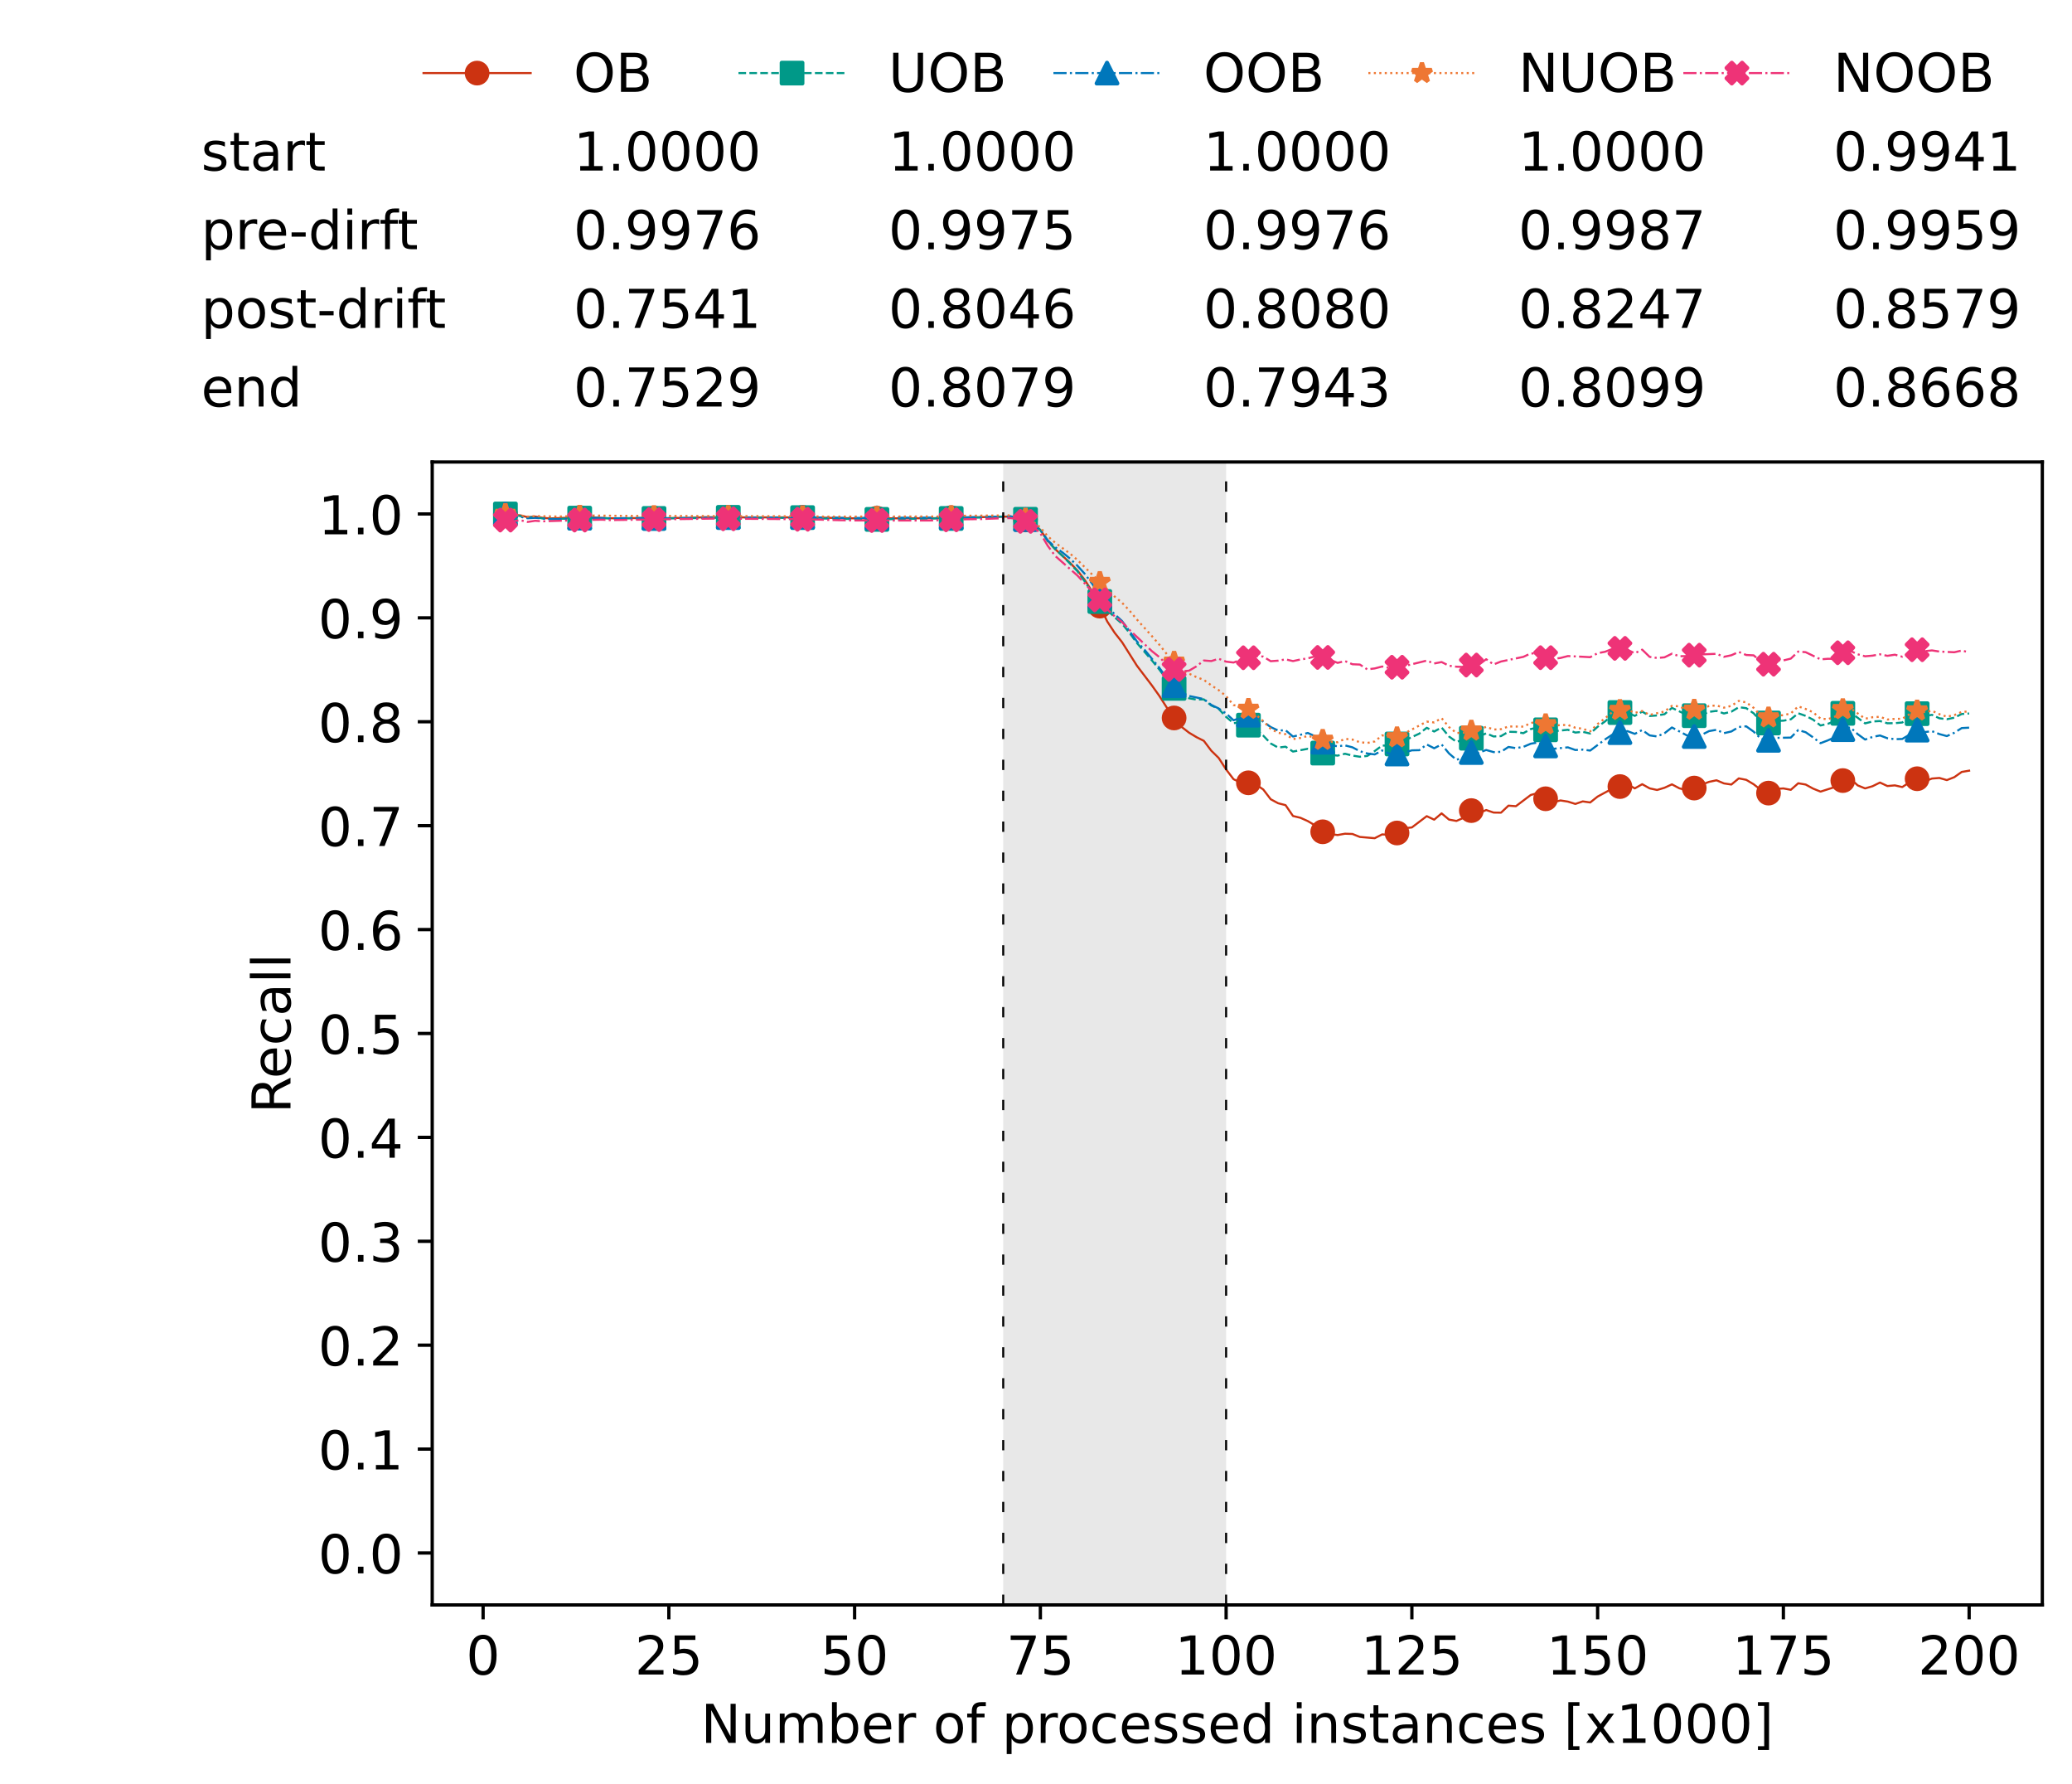 <?xml version="1.0" encoding="utf-8" standalone="no"?>
<!DOCTYPE svg PUBLIC "-//W3C//DTD SVG 1.1//EN"
  "http://www.w3.org/Graphics/SVG/1.1/DTD/svg11.dtd">
<!-- Created with matplotlib (https://matplotlib.org/) -->
<svg height="432.615pt" version="1.1" viewBox="0 0 502.65 432.615" width="502.65pt" xmlns="http://www.w3.org/2000/svg" xmlns:xlink="http://www.w3.org/1999/xlink">
 <defs>
  <style type="text/css">*{stroke-linecap:butt;stroke-linejoin:round;}</style>
 </defs>
 <g id="figure_1">
  <g id="patch_1">
   <path d="M 0 432.615 
L 502.65 432.615 
L 502.65 0 
L 0 0 
z
" style="fill:#ffffff;"/>
  </g>
  <g id="axes_1">
   <g id="patch_2">
    <path d="M 104.85 389.252 
L 495.45 389.252 
L 495.45 112.052 
L 104.85 112.052 
z
" style="fill:#ffffff;"/>
   </g>
   <g id="patch_3">
    <path clip-path="url(#p1a1e4bee10)" d="M 297.446 389.252 
L 297.446 112.052 
L 243.372 112.052 
L 243.372 389.252 
z
" style="fill:#d3d3d3;opacity:0.5;"/>
   </g>
   <g id="matplotlib.axis_1">
    <g id="xtick_1">
     <g id="line2d_1">
      <defs>
       <path d="M 0 0 
L 0 3.5 
" id="m13f6cac1be" style="stroke:#000000;stroke-width:0.8;"/>
      </defs>
      <g>
       <use style="stroke:#000000;stroke-width:0.8;" x="117.197" xlink:href="#m13f6cac1be" y="389.252"/>
      </g>
     </g>
     <g id="text_1">
      <!-- 0 -->
      <g transform="translate(113.061 406.13)scale(0.13 -0.13)">
       <defs>
        <path d="M 31.781 66.406 
Q 24.172 66.406 20.328 58.906 
Q 16.5 51.422 16.5 36.375 
Q 16.5 21.391 20.328 13.891 
Q 24.172 6.391 31.781 6.391 
Q 39.453 6.391 43.281 13.891 
Q 47.125 21.391 47.125 36.375 
Q 47.125 51.422 43.281 58.906 
Q 39.453 66.406 31.781 66.406 
z
M 31.781 74.219 
Q 44.047 74.219 50.516 64.516 
Q 56.984 54.828 56.984 36.375 
Q 56.984 17.969 50.516 8.266 
Q 44.047 -1.422 31.781 -1.422 
Q 19.531 -1.422 13.062 8.266 
Q 6.594 17.969 6.594 36.375 
Q 6.594 54.828 13.062 64.516 
Q 19.531 74.219 31.781 74.219 
z
" id="DejaVuSans-48"/>
       </defs>
       <use xlink:href="#DejaVuSans-48"/>
      </g>
     </g>
    </g>
    <g id="xtick_2">
     <g id="line2d_2">
      <g>
       <use style="stroke:#000000;stroke-width:0.8;" x="162.259" xlink:href="#m13f6cac1be" y="389.252"/>
      </g>
     </g>
     <g id="text_2">
      <!-- 25 -->
      <g transform="translate(153.988 406.13)scale(0.13 -0.13)">
       <defs>
        <path d="M 19.188 8.297 
L 53.609 8.297 
L 53.609 0 
L 7.328 0 
L 7.328 8.297 
Q 12.938 14.109 22.625 23.891 
Q 32.328 33.688 34.812 36.531 
Q 39.547 41.844 41.422 45.531 
Q 43.312 49.219 43.312 52.781 
Q 43.312 58.594 39.234 62.25 
Q 35.156 65.922 28.609 65.922 
Q 23.969 65.922 18.812 64.312 
Q 13.672 62.703 7.812 59.422 
L 7.812 69.391 
Q 13.766 71.781 18.938 73 
Q 24.125 74.219 28.422 74.219 
Q 39.75 74.219 46.484 68.547 
Q 53.219 62.891 53.219 53.422 
Q 53.219 48.922 51.531 44.891 
Q 49.859 40.875 45.406 35.406 
Q 44.188 33.984 37.641 27.219 
Q 31.109 20.453 19.188 8.297 
z
" id="DejaVuSans-50"/>
        <path d="M 10.797 72.906 
L 49.516 72.906 
L 49.516 64.594 
L 19.828 64.594 
L 19.828 46.734 
Q 21.969 47.469 24.109 47.828 
Q 26.266 48.188 28.422 48.188 
Q 40.625 48.188 47.75 41.5 
Q 54.891 34.812 54.891 23.391 
Q 54.891 11.625 47.562 5.094 
Q 40.234 -1.422 26.906 -1.422 
Q 22.312 -1.422 17.547 -0.641 
Q 12.797 0.141 7.719 1.703 
L 7.719 11.625 
Q 12.109 9.234 16.797 8.062 
Q 21.484 6.891 26.703 6.891 
Q 35.156 6.891 40.078 11.328 
Q 45.016 15.766 45.016 23.391 
Q 45.016 31 40.078 35.438 
Q 35.156 39.891 26.703 39.891 
Q 22.75 39.891 18.812 39.016 
Q 14.891 38.141 10.797 36.281 
z
" id="DejaVuSans-53"/>
       </defs>
       <use xlink:href="#DejaVuSans-50"/>
       <use x="63.623" xlink:href="#DejaVuSans-53"/>
      </g>
     </g>
    </g>
    <g id="xtick_3">
     <g id="line2d_3">
      <g>
       <use style="stroke:#000000;stroke-width:0.8;" x="207.322" xlink:href="#m13f6cac1be" y="389.252"/>
      </g>
     </g>
     <g id="text_3">
      <!-- 50 -->
      <g transform="translate(199.05 406.13)scale(0.13 -0.13)">
       <use xlink:href="#DejaVuSans-53"/>
       <use x="63.623" xlink:href="#DejaVuSans-48"/>
      </g>
     </g>
    </g>
    <g id="xtick_4">
     <g id="line2d_4">
      <g>
       <use style="stroke:#000000;stroke-width:0.8;" x="252.384" xlink:href="#m13f6cac1be" y="389.252"/>
      </g>
     </g>
     <g id="text_4">
      <!-- 75 -->
      <g transform="translate(244.113 406.13)scale(0.13 -0.13)">
       <defs>
        <path d="M 8.203 72.906 
L 55.078 72.906 
L 55.078 68.703 
L 28.609 0 
L 18.312 0 
L 43.219 64.594 
L 8.203 64.594 
z
" id="DejaVuSans-55"/>
       </defs>
       <use xlink:href="#DejaVuSans-55"/>
       <use x="63.623" xlink:href="#DejaVuSans-53"/>
      </g>
     </g>
    </g>
    <g id="xtick_5">
     <g id="line2d_5">
      <g>
       <use style="stroke:#000000;stroke-width:0.8;" x="297.446" xlink:href="#m13f6cac1be" y="389.252"/>
      </g>
     </g>
     <g id="text_5">
      <!-- 100 -->
      <g transform="translate(285.039 406.13)scale(0.13 -0.13)">
       <defs>
        <path d="M 12.406 8.297 
L 28.516 8.297 
L 28.516 63.922 
L 10.984 60.406 
L 10.984 69.391 
L 28.422 72.906 
L 38.281 72.906 
L 38.281 8.297 
L 54.391 8.297 
L 54.391 0 
L 12.406 0 
z
" id="DejaVuSans-49"/>
       </defs>
       <use xlink:href="#DejaVuSans-49"/>
       <use x="63.623" xlink:href="#DejaVuSans-48"/>
       <use x="127.246" xlink:href="#DejaVuSans-48"/>
      </g>
     </g>
    </g>
    <g id="xtick_6">
     <g id="line2d_6">
      <g>
       <use style="stroke:#000000;stroke-width:0.8;" x="342.509" xlink:href="#m13f6cac1be" y="389.252"/>
      </g>
     </g>
     <g id="text_6">
      <!-- 125 -->
      <g transform="translate(330.102 406.13)scale(0.13 -0.13)">
       <use xlink:href="#DejaVuSans-49"/>
       <use x="63.623" xlink:href="#DejaVuSans-50"/>
       <use x="127.246" xlink:href="#DejaVuSans-53"/>
      </g>
     </g>
    </g>
    <g id="xtick_7">
     <g id="line2d_7">
      <g>
       <use style="stroke:#000000;stroke-width:0.8;" x="387.571" xlink:href="#m13f6cac1be" y="389.252"/>
      </g>
     </g>
     <g id="text_7">
      <!-- 150 -->
      <g transform="translate(375.164 406.13)scale(0.13 -0.13)">
       <use xlink:href="#DejaVuSans-49"/>
       <use x="63.623" xlink:href="#DejaVuSans-53"/>
       <use x="127.246" xlink:href="#DejaVuSans-48"/>
      </g>
     </g>
    </g>
    <g id="xtick_8">
     <g id="line2d_8">
      <g>
       <use style="stroke:#000000;stroke-width:0.8;" x="432.633" xlink:href="#m13f6cac1be" y="389.252"/>
      </g>
     </g>
     <g id="text_8">
      <!-- 175 -->
      <g transform="translate(420.226 406.13)scale(0.13 -0.13)">
       <use xlink:href="#DejaVuSans-49"/>
       <use x="63.623" xlink:href="#DejaVuSans-55"/>
       <use x="127.246" xlink:href="#DejaVuSans-53"/>
      </g>
     </g>
    </g>
    <g id="xtick_9">
     <g id="line2d_9">
      <g>
       <use style="stroke:#000000;stroke-width:0.8;" x="477.695" xlink:href="#m13f6cac1be" y="389.252"/>
      </g>
     </g>
     <g id="text_9">
      <!-- 200 -->
      <g transform="translate(465.289 406.13)scale(0.13 -0.13)">
       <use xlink:href="#DejaVuSans-50"/>
       <use x="63.623" xlink:href="#DejaVuSans-48"/>
       <use x="127.246" xlink:href="#DejaVuSans-48"/>
      </g>
     </g>
    </g>
    <g id="text_10">
     <!-- Number of processed instances [x1000] -->
     <g transform="translate(170.025 422.711)scale(0.13 -0.13)">
      <defs>
       <path d="M 9.812 72.906 
L 23.094 72.906 
L 55.422 11.922 
L 55.422 72.906 
L 64.984 72.906 
L 64.984 0 
L 51.703 0 
L 19.391 60.984 
L 19.391 0 
L 9.812 0 
z
" id="DejaVuSans-78"/>
       <path d="M 8.5 21.578 
L 8.5 54.688 
L 17.484 54.688 
L 17.484 21.922 
Q 17.484 14.156 20.5 10.266 
Q 23.531 6.391 29.594 6.391 
Q 36.859 6.391 41.078 11.031 
Q 45.312 15.672 45.312 23.688 
L 45.312 54.688 
L 54.297 54.688 
L 54.297 0 
L 45.312 0 
L 45.312 8.406 
Q 42.047 3.422 37.719 1 
Q 33.406 -1.422 27.688 -1.422 
Q 18.266 -1.422 13.375 4.438 
Q 8.5 10.297 8.5 21.578 
z
M 31.109 56 
z
" id="DejaVuSans-117"/>
       <path d="M 52 44.188 
Q 55.375 50.25 60.062 53.125 
Q 64.75 56 71.094 56 
Q 79.641 56 84.281 50.016 
Q 88.922 44.047 88.922 33.016 
L 88.922 0 
L 79.891 0 
L 79.891 32.719 
Q 79.891 40.578 77.094 44.375 
Q 74.312 48.188 68.609 48.188 
Q 61.625 48.188 57.562 43.547 
Q 53.516 38.922 53.516 30.906 
L 53.516 0 
L 44.484 0 
L 44.484 32.719 
Q 44.484 40.625 41.703 44.406 
Q 38.922 48.188 33.109 48.188 
Q 26.219 48.188 22.156 43.531 
Q 18.109 38.875 18.109 30.906 
L 18.109 0 
L 9.078 0 
L 9.078 54.688 
L 18.109 54.688 
L 18.109 46.188 
Q 21.188 51.219 25.484 53.609 
Q 29.781 56 35.688 56 
Q 41.656 56 45.828 52.969 
Q 50 49.953 52 44.188 
z
" id="DejaVuSans-109"/>
       <path d="M 48.688 27.297 
Q 48.688 37.203 44.609 42.844 
Q 40.531 48.484 33.406 48.484 
Q 26.266 48.484 22.188 42.844 
Q 18.109 37.203 18.109 27.297 
Q 18.109 17.391 22.188 11.75 
Q 26.266 6.109 33.406 6.109 
Q 40.531 6.109 44.609 11.75 
Q 48.688 17.391 48.688 27.297 
z
M 18.109 46.391 
Q 20.953 51.266 25.266 53.625 
Q 29.594 56 35.594 56 
Q 45.562 56 51.781 48.094 
Q 58.016 40.188 58.016 27.297 
Q 58.016 14.406 51.781 6.484 
Q 45.562 -1.422 35.594 -1.422 
Q 29.594 -1.422 25.266 0.953 
Q 20.953 3.328 18.109 8.203 
L 18.109 0 
L 9.078 0 
L 9.078 75.984 
L 18.109 75.984 
z
" id="DejaVuSans-98"/>
       <path d="M 56.203 29.594 
L 56.203 25.203 
L 14.891 25.203 
Q 15.484 15.922 20.484 11.062 
Q 25.484 6.203 34.422 6.203 
Q 39.594 6.203 44.453 7.469 
Q 49.312 8.734 54.109 11.281 
L 54.109 2.781 
Q 49.266 0.734 44.188 -0.344 
Q 39.109 -1.422 33.891 -1.422 
Q 20.797 -1.422 13.156 6.188 
Q 5.516 13.812 5.516 26.812 
Q 5.516 40.234 12.766 48.109 
Q 20.016 56 32.328 56 
Q 43.359 56 49.781 48.891 
Q 56.203 41.797 56.203 29.594 
z
M 47.219 32.234 
Q 47.125 39.594 43.094 43.984 
Q 39.062 48.391 32.422 48.391 
Q 24.906 48.391 20.391 44.141 
Q 15.875 39.891 15.188 32.172 
z
" id="DejaVuSans-101"/>
       <path d="M 41.109 46.297 
Q 39.594 47.172 37.812 47.578 
Q 36.031 48 33.891 48 
Q 26.266 48 22.188 43.047 
Q 18.109 38.094 18.109 28.812 
L 18.109 0 
L 9.078 0 
L 9.078 54.688 
L 18.109 54.688 
L 18.109 46.188 
Q 20.953 51.172 25.484 53.578 
Q 30.031 56 36.531 56 
Q 37.453 56 38.578 55.875 
Q 39.703 55.766 41.062 55.516 
z
" id="DejaVuSans-114"/>
       <path id="DejaVuSans-32"/>
       <path d="M 30.609 48.391 
Q 23.391 48.391 19.188 42.75 
Q 14.984 37.109 14.984 27.297 
Q 14.984 17.484 19.156 11.844 
Q 23.344 6.203 30.609 6.203 
Q 37.797 6.203 41.984 11.859 
Q 46.188 17.531 46.188 27.297 
Q 46.188 37.016 41.984 42.703 
Q 37.797 48.391 30.609 48.391 
z
M 30.609 56 
Q 42.328 56 49.016 48.375 
Q 55.719 40.766 55.719 27.297 
Q 55.719 13.875 49.016 6.219 
Q 42.328 -1.422 30.609 -1.422 
Q 18.844 -1.422 12.172 6.219 
Q 5.516 13.875 5.516 27.297 
Q 5.516 40.766 12.172 48.375 
Q 18.844 56 30.609 56 
z
" id="DejaVuSans-111"/>
       <path d="M 37.109 75.984 
L 37.109 68.5 
L 28.516 68.5 
Q 23.688 68.5 21.797 66.547 
Q 19.922 64.594 19.922 59.516 
L 19.922 54.688 
L 34.719 54.688 
L 34.719 47.703 
L 19.922 47.703 
L 19.922 0 
L 10.891 0 
L 10.891 47.703 
L 2.297 47.703 
L 2.297 54.688 
L 10.891 54.688 
L 10.891 58.5 
Q 10.891 67.625 15.141 71.797 
Q 19.391 75.984 28.609 75.984 
z
" id="DejaVuSans-102"/>
       <path d="M 18.109 8.203 
L 18.109 -20.797 
L 9.078 -20.797 
L 9.078 54.688 
L 18.109 54.688 
L 18.109 46.391 
Q 20.953 51.266 25.266 53.625 
Q 29.594 56 35.594 56 
Q 45.562 56 51.781 48.094 
Q 58.016 40.188 58.016 27.297 
Q 58.016 14.406 51.781 6.484 
Q 45.562 -1.422 35.594 -1.422 
Q 29.594 -1.422 25.266 0.953 
Q 20.953 3.328 18.109 8.203 
z
M 48.688 27.297 
Q 48.688 37.203 44.609 42.844 
Q 40.531 48.484 33.406 48.484 
Q 26.266 48.484 22.188 42.844 
Q 18.109 37.203 18.109 27.297 
Q 18.109 17.391 22.188 11.75 
Q 26.266 6.109 33.406 6.109 
Q 40.531 6.109 44.609 11.75 
Q 48.688 17.391 48.688 27.297 
z
" id="DejaVuSans-112"/>
       <path d="M 48.781 52.594 
L 48.781 44.188 
Q 44.969 46.297 41.141 47.344 
Q 37.312 48.391 33.406 48.391 
Q 24.656 48.391 19.812 42.844 
Q 14.984 37.312 14.984 27.297 
Q 14.984 17.281 19.812 11.734 
Q 24.656 6.203 33.406 6.203 
Q 37.312 6.203 41.141 7.25 
Q 44.969 8.297 48.781 10.406 
L 48.781 2.094 
Q 45.016 0.344 40.984 -0.531 
Q 36.969 -1.422 32.422 -1.422 
Q 20.062 -1.422 12.781 6.344 
Q 5.516 14.109 5.516 27.297 
Q 5.516 40.672 12.859 48.328 
Q 20.219 56 33.016 56 
Q 37.156 56 41.109 55.141 
Q 45.062 54.297 48.781 52.594 
z
" id="DejaVuSans-99"/>
       <path d="M 44.281 53.078 
L 44.281 44.578 
Q 40.484 46.531 36.375 47.5 
Q 32.281 48.484 27.875 48.484 
Q 21.188 48.484 17.844 46.438 
Q 14.5 44.391 14.5 40.281 
Q 14.5 37.156 16.891 35.375 
Q 19.281 33.594 26.516 31.984 
L 29.594 31.297 
Q 39.156 29.25 43.188 25.516 
Q 47.219 21.781 47.219 15.094 
Q 47.219 7.469 41.188 3.016 
Q 35.156 -1.422 24.609 -1.422 
Q 20.219 -1.422 15.453 -0.562 
Q 10.688 0.297 5.422 2 
L 5.422 11.281 
Q 10.406 8.688 15.234 7.391 
Q 20.062 6.109 24.812 6.109 
Q 31.156 6.109 34.562 8.281 
Q 37.984 10.453 37.984 14.406 
Q 37.984 18.062 35.516 20.016 
Q 33.062 21.969 24.703 23.781 
L 21.578 24.516 
Q 13.234 26.266 9.516 29.906 
Q 5.812 33.547 5.812 39.891 
Q 5.812 47.609 11.281 51.797 
Q 16.75 56 26.812 56 
Q 31.781 56 36.172 55.266 
Q 40.578 54.547 44.281 53.078 
z
" id="DejaVuSans-115"/>
       <path d="M 45.406 46.391 
L 45.406 75.984 
L 54.391 75.984 
L 54.391 0 
L 45.406 0 
L 45.406 8.203 
Q 42.578 3.328 38.25 0.953 
Q 33.938 -1.422 27.875 -1.422 
Q 17.969 -1.422 11.734 6.484 
Q 5.516 14.406 5.516 27.297 
Q 5.516 40.188 11.734 48.094 
Q 17.969 56 27.875 56 
Q 33.938 56 38.25 53.625 
Q 42.578 51.266 45.406 46.391 
z
M 14.797 27.297 
Q 14.797 17.391 18.875 11.75 
Q 22.953 6.109 30.078 6.109 
Q 37.203 6.109 41.297 11.75 
Q 45.406 17.391 45.406 27.297 
Q 45.406 37.203 41.297 42.844 
Q 37.203 48.484 30.078 48.484 
Q 22.953 48.484 18.875 42.844 
Q 14.797 37.203 14.797 27.297 
z
" id="DejaVuSans-100"/>
       <path d="M 9.422 54.688 
L 18.406 54.688 
L 18.406 0 
L 9.422 0 
z
M 9.422 75.984 
L 18.406 75.984 
L 18.406 64.594 
L 9.422 64.594 
z
" id="DejaVuSans-105"/>
       <path d="M 54.891 33.016 
L 54.891 0 
L 45.906 0 
L 45.906 32.719 
Q 45.906 40.484 42.875 44.328 
Q 39.844 48.188 33.797 48.188 
Q 26.516 48.188 22.312 43.547 
Q 18.109 38.922 18.109 30.906 
L 18.109 0 
L 9.078 0 
L 9.078 54.688 
L 18.109 54.688 
L 18.109 46.188 
Q 21.344 51.125 25.703 53.562 
Q 30.078 56 35.797 56 
Q 45.219 56 50.047 50.172 
Q 54.891 44.344 54.891 33.016 
z
" id="DejaVuSans-110"/>
       <path d="M 18.312 70.219 
L 18.312 54.688 
L 36.812 54.688 
L 36.812 47.703 
L 18.312 47.703 
L 18.312 18.016 
Q 18.312 11.328 20.141 9.422 
Q 21.969 7.516 27.594 7.516 
L 36.812 7.516 
L 36.812 0 
L 27.594 0 
Q 17.188 0 13.234 3.875 
Q 9.281 7.766 9.281 18.016 
L 9.281 47.703 
L 2.688 47.703 
L 2.688 54.688 
L 9.281 54.688 
L 9.281 70.219 
z
" id="DejaVuSans-116"/>
       <path d="M 34.281 27.484 
Q 23.391 27.484 19.188 25 
Q 14.984 22.516 14.984 16.5 
Q 14.984 11.719 18.141 8.906 
Q 21.297 6.109 26.703 6.109 
Q 34.188 6.109 38.703 11.406 
Q 43.219 16.703 43.219 25.484 
L 43.219 27.484 
z
M 52.203 31.203 
L 52.203 0 
L 43.219 0 
L 43.219 8.297 
Q 40.141 3.328 35.547 0.953 
Q 30.953 -1.422 24.312 -1.422 
Q 15.922 -1.422 10.953 3.297 
Q 6 8.016 6 15.922 
Q 6 25.141 12.172 29.828 
Q 18.359 34.516 30.609 34.516 
L 43.219 34.516 
L 43.219 35.406 
Q 43.219 41.609 39.141 45 
Q 35.062 48.391 27.688 48.391 
Q 23 48.391 18.547 47.266 
Q 14.109 46.141 10.016 43.891 
L 10.016 52.203 
Q 14.938 54.109 19.578 55.047 
Q 24.219 56 28.609 56 
Q 40.484 56 46.344 49.844 
Q 52.203 43.703 52.203 31.203 
z
" id="DejaVuSans-97"/>
       <path d="M 8.594 75.984 
L 29.297 75.984 
L 29.297 69 
L 17.578 69 
L 17.578 -6.203 
L 29.297 -6.203 
L 29.297 -13.188 
L 8.594 -13.188 
z
" id="DejaVuSans-91"/>
       <path d="M 54.891 54.688 
L 35.109 28.078 
L 55.906 0 
L 45.312 0 
L 29.391 21.484 
L 13.484 0 
L 2.875 0 
L 24.125 28.609 
L 4.688 54.688 
L 15.281 54.688 
L 29.781 35.203 
L 44.281 54.688 
z
" id="DejaVuSans-120"/>
       <path d="M 30.422 75.984 
L 30.422 -13.188 
L 9.719 -13.188 
L 9.719 -6.203 
L 21.391 -6.203 
L 21.391 69 
L 9.719 69 
L 9.719 75.984 
z
" id="DejaVuSans-93"/>
      </defs>
      <use xlink:href="#DejaVuSans-78"/>
      <use x="74.805" xlink:href="#DejaVuSans-117"/>
      <use x="138.184" xlink:href="#DejaVuSans-109"/>
      <use x="235.596" xlink:href="#DejaVuSans-98"/>
      <use x="299.072" xlink:href="#DejaVuSans-101"/>
      <use x="360.596" xlink:href="#DejaVuSans-114"/>
      <use x="401.709" xlink:href="#DejaVuSans-32"/>
      <use x="433.496" xlink:href="#DejaVuSans-111"/>
      <use x="494.678" xlink:href="#DejaVuSans-102"/>
      <use x="529.883" xlink:href="#DejaVuSans-32"/>
      <use x="561.67" xlink:href="#DejaVuSans-112"/>
      <use x="625.146" xlink:href="#DejaVuSans-114"/>
      <use x="664.01" xlink:href="#DejaVuSans-111"/>
      <use x="725.191" xlink:href="#DejaVuSans-99"/>
      <use x="780.172" xlink:href="#DejaVuSans-101"/>
      <use x="841.695" xlink:href="#DejaVuSans-115"/>
      <use x="893.795" xlink:href="#DejaVuSans-115"/>
      <use x="945.895" xlink:href="#DejaVuSans-101"/>
      <use x="1007.418" xlink:href="#DejaVuSans-100"/>
      <use x="1070.895" xlink:href="#DejaVuSans-32"/>
      <use x="1102.682" xlink:href="#DejaVuSans-105"/>
      <use x="1130.465" xlink:href="#DejaVuSans-110"/>
      <use x="1193.844" xlink:href="#DejaVuSans-115"/>
      <use x="1245.943" xlink:href="#DejaVuSans-116"/>
      <use x="1285.152" xlink:href="#DejaVuSans-97"/>
      <use x="1346.432" xlink:href="#DejaVuSans-110"/>
      <use x="1409.811" xlink:href="#DejaVuSans-99"/>
      <use x="1464.791" xlink:href="#DejaVuSans-101"/>
      <use x="1526.314" xlink:href="#DejaVuSans-115"/>
      <use x="1578.414" xlink:href="#DejaVuSans-32"/>
      <use x="1610.201" xlink:href="#DejaVuSans-91"/>
      <use x="1649.215" xlink:href="#DejaVuSans-120"/>
      <use x="1708.395" xlink:href="#DejaVuSans-49"/>
      <use x="1772.018" xlink:href="#DejaVuSans-48"/>
      <use x="1835.641" xlink:href="#DejaVuSans-48"/>
      <use x="1899.264" xlink:href="#DejaVuSans-48"/>
      <use x="1962.887" xlink:href="#DejaVuSans-93"/>
     </g>
    </g>
   </g>
   <g id="matplotlib.axis_2">
    <g id="ytick_1">
     <g id="line2d_10">
      <defs>
       <path d="M 0 0 
L -3.5 0 
" id="mbd74823163" style="stroke:#000000;stroke-width:0.8;"/>
      </defs>
      <g>
       <use style="stroke:#000000;stroke-width:0.8;" x="104.85" xlink:href="#mbd74823163" y="376.652"/>
      </g>
     </g>
     <g id="text_11">
      <!-- 0.0 -->
      <g transform="translate(77.176 381.591)scale(0.13 -0.13)">
       <defs>
        <path d="M 10.688 12.406 
L 21 12.406 
L 21 0 
L 10.688 0 
z
" id="DejaVuSans-46"/>
       </defs>
       <use xlink:href="#DejaVuSans-48"/>
       <use x="63.623" xlink:href="#DejaVuSans-46"/>
       <use x="95.41" xlink:href="#DejaVuSans-48"/>
      </g>
     </g>
    </g>
    <g id="ytick_2">
     <g id="line2d_11">
      <g>
       <use style="stroke:#000000;stroke-width:0.8;" x="104.85" xlink:href="#mbd74823163" y="351.452"/>
      </g>
     </g>
     <g id="text_12">
      <!-- 0.1 -->
      <g transform="translate(77.176 356.391)scale(0.13 -0.13)">
       <use xlink:href="#DejaVuSans-48"/>
       <use x="63.623" xlink:href="#DejaVuSans-46"/>
       <use x="95.41" xlink:href="#DejaVuSans-49"/>
      </g>
     </g>
    </g>
    <g id="ytick_3">
     <g id="line2d_12">
      <g>
       <use style="stroke:#000000;stroke-width:0.8;" x="104.85" xlink:href="#mbd74823163" y="326.252"/>
      </g>
     </g>
     <g id="text_13">
      <!-- 0.2 -->
      <g transform="translate(77.176 331.191)scale(0.13 -0.13)">
       <use xlink:href="#DejaVuSans-48"/>
       <use x="63.623" xlink:href="#DejaVuSans-46"/>
       <use x="95.41" xlink:href="#DejaVuSans-50"/>
      </g>
     </g>
    </g>
    <g id="ytick_4">
     <g id="line2d_13">
      <g>
       <use style="stroke:#000000;stroke-width:0.8;" x="104.85" xlink:href="#mbd74823163" y="301.052"/>
      </g>
     </g>
     <g id="text_14">
      <!-- 0.3 -->
      <g transform="translate(77.176 305.991)scale(0.13 -0.13)">
       <defs>
        <path d="M 40.578 39.312 
Q 47.656 37.797 51.625 33 
Q 55.609 28.219 55.609 21.188 
Q 55.609 10.406 48.188 4.484 
Q 40.766 -1.422 27.094 -1.422 
Q 22.516 -1.422 17.656 -0.516 
Q 12.797 0.391 7.625 2.203 
L 7.625 11.719 
Q 11.719 9.328 16.594 8.109 
Q 21.484 6.891 26.812 6.891 
Q 36.078 6.891 40.938 10.547 
Q 45.797 14.203 45.797 21.188 
Q 45.797 27.641 41.281 31.266 
Q 36.766 34.906 28.719 34.906 
L 20.219 34.906 
L 20.219 43.016 
L 29.109 43.016 
Q 36.375 43.016 40.234 45.922 
Q 44.094 48.828 44.094 54.297 
Q 44.094 59.906 40.109 62.906 
Q 36.141 65.922 28.719 65.922 
Q 24.656 65.922 20.016 65.031 
Q 15.375 64.156 9.812 62.312 
L 9.812 71.094 
Q 15.438 72.656 20.344 73.438 
Q 25.25 74.219 29.594 74.219 
Q 40.828 74.219 47.359 69.109 
Q 53.906 64.016 53.906 55.328 
Q 53.906 49.266 50.438 45.094 
Q 46.969 40.922 40.578 39.312 
z
" id="DejaVuSans-51"/>
       </defs>
       <use xlink:href="#DejaVuSans-48"/>
       <use x="63.623" xlink:href="#DejaVuSans-46"/>
       <use x="95.41" xlink:href="#DejaVuSans-51"/>
      </g>
     </g>
    </g>
    <g id="ytick_5">
     <g id="line2d_14">
      <g>
       <use style="stroke:#000000;stroke-width:0.8;" x="104.85" xlink:href="#mbd74823163" y="275.852"/>
      </g>
     </g>
     <g id="text_15">
      <!-- 0.4 -->
      <g transform="translate(77.176 280.791)scale(0.13 -0.13)">
       <defs>
        <path d="M 37.797 64.312 
L 12.891 25.391 
L 37.797 25.391 
z
M 35.203 72.906 
L 47.609 72.906 
L 47.609 25.391 
L 58.016 25.391 
L 58.016 17.188 
L 47.609 17.188 
L 47.609 0 
L 37.797 0 
L 37.797 17.188 
L 4.891 17.188 
L 4.891 26.703 
z
" id="DejaVuSans-52"/>
       </defs>
       <use xlink:href="#DejaVuSans-48"/>
       <use x="63.623" xlink:href="#DejaVuSans-46"/>
       <use x="95.41" xlink:href="#DejaVuSans-52"/>
      </g>
     </g>
    </g>
    <g id="ytick_6">
     <g id="line2d_15">
      <g>
       <use style="stroke:#000000;stroke-width:0.8;" x="104.85" xlink:href="#mbd74823163" y="250.652"/>
      </g>
     </g>
     <g id="text_16">
      <!-- 0.5 -->
      <g transform="translate(77.176 255.591)scale(0.13 -0.13)">
       <use xlink:href="#DejaVuSans-48"/>
       <use x="63.623" xlink:href="#DejaVuSans-46"/>
       <use x="95.41" xlink:href="#DejaVuSans-53"/>
      </g>
     </g>
    </g>
    <g id="ytick_7">
     <g id="line2d_16">
      <g>
       <use style="stroke:#000000;stroke-width:0.8;" x="104.85" xlink:href="#mbd74823163" y="225.452"/>
      </g>
     </g>
     <g id="text_17">
      <!-- 0.6 -->
      <g transform="translate(77.176 230.391)scale(0.13 -0.13)">
       <defs>
        <path d="M 33.016 40.375 
Q 26.375 40.375 22.484 35.828 
Q 18.609 31.297 18.609 23.391 
Q 18.609 15.531 22.484 10.953 
Q 26.375 6.391 33.016 6.391 
Q 39.656 6.391 43.531 10.953 
Q 47.406 15.531 47.406 23.391 
Q 47.406 31.297 43.531 35.828 
Q 39.656 40.375 33.016 40.375 
z
M 52.594 71.297 
L 52.594 62.312 
Q 48.875 64.062 45.094 64.984 
Q 41.312 65.922 37.594 65.922 
Q 27.828 65.922 22.672 59.328 
Q 17.531 52.734 16.797 39.406 
Q 19.672 43.656 24.016 45.922 
Q 28.375 48.188 33.594 48.188 
Q 44.578 48.188 50.953 41.516 
Q 57.328 34.859 57.328 23.391 
Q 57.328 12.156 50.688 5.359 
Q 44.047 -1.422 33.016 -1.422 
Q 20.359 -1.422 13.672 8.266 
Q 6.984 17.969 6.984 36.375 
Q 6.984 53.656 15.188 63.938 
Q 23.391 74.219 37.203 74.219 
Q 40.922 74.219 44.703 73.484 
Q 48.484 72.75 52.594 71.297 
z
" id="DejaVuSans-54"/>
       </defs>
       <use xlink:href="#DejaVuSans-48"/>
       <use x="63.623" xlink:href="#DejaVuSans-46"/>
       <use x="95.41" xlink:href="#DejaVuSans-54"/>
      </g>
     </g>
    </g>
    <g id="ytick_8">
     <g id="line2d_17">
      <g>
       <use style="stroke:#000000;stroke-width:0.8;" x="104.85" xlink:href="#mbd74823163" y="200.252"/>
      </g>
     </g>
     <g id="text_18">
      <!-- 0.7 -->
      <g transform="translate(77.176 205.191)scale(0.13 -0.13)">
       <use xlink:href="#DejaVuSans-48"/>
       <use x="63.623" xlink:href="#DejaVuSans-46"/>
       <use x="95.41" xlink:href="#DejaVuSans-55"/>
      </g>
     </g>
    </g>
    <g id="ytick_9">
     <g id="line2d_18">
      <g>
       <use style="stroke:#000000;stroke-width:0.8;" x="104.85" xlink:href="#mbd74823163" y="175.052"/>
      </g>
     </g>
     <g id="text_19">
      <!-- 0.8 -->
      <g transform="translate(77.176 179.991)scale(0.13 -0.13)">
       <defs>
        <path d="M 31.781 34.625 
Q 24.75 34.625 20.719 30.859 
Q 16.703 27.094 16.703 20.516 
Q 16.703 13.922 20.719 10.156 
Q 24.75 6.391 31.781 6.391 
Q 38.812 6.391 42.859 10.172 
Q 46.922 13.969 46.922 20.516 
Q 46.922 27.094 42.891 30.859 
Q 38.875 34.625 31.781 34.625 
z
M 21.922 38.812 
Q 15.578 40.375 12.031 44.719 
Q 8.5 49.078 8.5 55.328 
Q 8.5 64.062 14.719 69.141 
Q 20.953 74.219 31.781 74.219 
Q 42.672 74.219 48.875 69.141 
Q 55.078 64.062 55.078 55.328 
Q 55.078 49.078 51.531 44.719 
Q 48 40.375 41.703 38.812 
Q 48.828 37.156 52.797 32.312 
Q 56.781 27.484 56.781 20.516 
Q 56.781 9.906 50.312 4.234 
Q 43.844 -1.422 31.781 -1.422 
Q 19.734 -1.422 13.25 4.234 
Q 6.781 9.906 6.781 20.516 
Q 6.781 27.484 10.781 32.312 
Q 14.797 37.156 21.922 38.812 
z
M 18.312 54.391 
Q 18.312 48.734 21.844 45.562 
Q 25.391 42.391 31.781 42.391 
Q 38.141 42.391 41.719 45.562 
Q 45.312 48.734 45.312 54.391 
Q 45.312 60.062 41.719 63.234 
Q 38.141 66.406 31.781 66.406 
Q 25.391 66.406 21.844 63.234 
Q 18.312 60.062 18.312 54.391 
z
" id="DejaVuSans-56"/>
       </defs>
       <use xlink:href="#DejaVuSans-48"/>
       <use x="63.623" xlink:href="#DejaVuSans-46"/>
       <use x="95.41" xlink:href="#DejaVuSans-56"/>
      </g>
     </g>
    </g>
    <g id="ytick_10">
     <g id="line2d_19">
      <g>
       <use style="stroke:#000000;stroke-width:0.8;" x="104.85" xlink:href="#mbd74823163" y="149.852"/>
      </g>
     </g>
     <g id="text_20">
      <!-- 0.9 -->
      <g transform="translate(77.176 154.791)scale(0.13 -0.13)">
       <defs>
        <path d="M 10.984 1.516 
L 10.984 10.5 
Q 14.703 8.734 18.5 7.812 
Q 22.312 6.891 25.984 6.891 
Q 35.75 6.891 40.891 13.453 
Q 46.047 20.016 46.781 33.406 
Q 43.953 29.203 39.594 26.953 
Q 35.25 24.703 29.984 24.703 
Q 19.047 24.703 12.672 31.312 
Q 6.297 37.938 6.297 49.422 
Q 6.297 60.641 12.938 67.422 
Q 19.578 74.219 30.609 74.219 
Q 43.266 74.219 49.922 64.516 
Q 56.594 54.828 56.594 36.375 
Q 56.594 19.141 48.406 8.859 
Q 40.234 -1.422 26.422 -1.422 
Q 22.703 -1.422 18.891 -0.688 
Q 15.094 0.047 10.984 1.516 
z
M 30.609 32.422 
Q 37.25 32.422 41.125 36.953 
Q 45.016 41.5 45.016 49.422 
Q 45.016 57.281 41.125 61.844 
Q 37.25 66.406 30.609 66.406 
Q 23.969 66.406 20.094 61.844 
Q 16.219 57.281 16.219 49.422 
Q 16.219 41.5 20.094 36.953 
Q 23.969 32.422 30.609 32.422 
z
" id="DejaVuSans-57"/>
       </defs>
       <use xlink:href="#DejaVuSans-48"/>
       <use x="63.623" xlink:href="#DejaVuSans-46"/>
       <use x="95.41" xlink:href="#DejaVuSans-57"/>
      </g>
     </g>
    </g>
    <g id="ytick_11">
     <g id="line2d_20">
      <g>
       <use style="stroke:#000000;stroke-width:0.8;" x="104.85" xlink:href="#mbd74823163" y="124.652"/>
      </g>
     </g>
     <g id="text_21">
      <!-- 1.0 -->
      <g transform="translate(77.176 129.591)scale(0.13 -0.13)">
       <use xlink:href="#DejaVuSans-49"/>
       <use x="63.623" xlink:href="#DejaVuSans-46"/>
       <use x="95.41" xlink:href="#DejaVuSans-48"/>
      </g>
     </g>
    </g>
    <g id="text_22">
     <!-- Recall -->
     <g transform="translate(70.472 270.044)rotate(-90)scale(0.13 -0.13)">
      <defs>
       <path d="M 44.391 34.188 
Q 47.562 33.109 50.562 29.594 
Q 53.562 26.078 56.594 19.922 
L 66.609 0 
L 56 0 
L 46.688 18.703 
Q 43.062 26.031 39.672 28.422 
Q 36.281 30.812 30.422 30.812 
L 19.672 30.812 
L 19.672 0 
L 9.812 0 
L 9.812 72.906 
L 32.078 72.906 
Q 44.578 72.906 50.734 67.672 
Q 56.891 62.453 56.891 51.906 
Q 56.891 45.016 53.688 40.469 
Q 50.484 35.938 44.391 34.188 
z
M 19.672 64.797 
L 19.672 38.922 
L 32.078 38.922 
Q 39.203 38.922 42.844 42.219 
Q 46.484 45.516 46.484 51.906 
Q 46.484 58.297 42.844 61.547 
Q 39.203 64.797 32.078 64.797 
z
" id="DejaVuSans-82"/>
       <path d="M 9.422 75.984 
L 18.406 75.984 
L 18.406 0 
L 9.422 0 
z
" id="DejaVuSans-108"/>
      </defs>
      <use xlink:href="#DejaVuSans-82"/>
      <use x="64.982" xlink:href="#DejaVuSans-101"/>
      <use x="126.506" xlink:href="#DejaVuSans-99"/>
      <use x="181.486" xlink:href="#DejaVuSans-97"/>
      <use x="242.766" xlink:href="#DejaVuSans-108"/>
      <use x="270.549" xlink:href="#DejaVuSans-108"/>
     </g>
    </g>
   </g>
   <g id="line2d_21"/>
   <g id="line2d_22"/>
   <g id="line2d_23"/>
   <g id="line2d_24"/>
   <g id="line2d_25"/>
   <g id="line2d_26">
    <path clip-path="url(#p1a1e4bee10)" d="M 122.605 124.652 
L 124.407 124.912 
L 126.21 124.991 
L 128.012 125.437 
L 129.815 125.28 
L 131.617 125.584 
L 133.419 125.737 
L 137.024 125.602 
L 144.234 125.513 
L 147.839 125.7 
L 156.852 125.635 
L 162.259 125.684 
L 164.062 125.603 
L 165.864 125.652 
L 171.272 125.432 
L 176.679 125.479 
L 196.507 125.49 
L 207.322 125.719 
L 214.532 125.722 
L 228.952 125.669 
L 232.557 125.52 
L 245.174 125.284 
L 246.976 125.594 
L 248.779 126.096 
L 250.581 126.944 
L 252.384 128.533 
L 254.186 131.165 
L 255.989 133.198 
L 259.594 136.511 
L 261.396 138.399 
L 263.199 140.713 
L 265.001 143.552 
L 266.804 147.003 
L 268.606 150.725 
L 270.409 153.475 
L 272.211 155.763 
L 275.816 161.471 
L 279.421 166.218 
L 281.224 168.748 
L 283.026 171.569 
L 284.829 174.131 
L 286.631 176.288 
L 288.434 177.689 
L 290.236 178.774 
L 292.039 179.677 
L 293.841 182.067 
L 295.644 183.835 
L 297.446 186.624 
L 299.249 188.986 
L 301.051 189.817 
L 302.854 189.859 
L 304.656 190.256 
L 306.459 191.48 
L 308.261 193.843 
L 310.064 194.813 
L 311.866 195.275 
L 313.669 197.908 
L 315.471 198.34 
L 317.274 199.15 
L 319.076 200.222 
L 320.879 201.739 
L 322.681 202.28 
L 324.484 202.525 
L 326.286 202.207 
L 328.089 202.266 
L 329.891 202.987 
L 333.496 203.293 
L 335.299 202.37 
L 337.101 202.48 
L 338.904 202.028 
L 340.706 200.867 
L 342.509 200.683 
L 346.114 197.947 
L 347.916 198.796 
L 349.719 197.268 
L 351.521 198.78 
L 353.324 199.107 
L 355.126 198.315 
L 356.928 196.597 
L 358.731 197.252 
L 360.533 196.457 
L 362.336 197.073 
L 364.138 197.101 
L 365.941 195.395 
L 367.743 195.533 
L 371.348 192.809 
L 373.151 192.315 
L 374.953 193.729 
L 376.756 194.593 
L 378.558 194.135 
L 380.361 194.417 
L 382.163 194.982 
L 383.966 194.365 
L 385.768 194.627 
L 387.571 193.195 
L 391.176 191.245 
L 392.978 190.768 
L 394.781 190.157 
L 396.583 191.215 
L 398.386 190.194 
L 400.188 191.203 
L 401.991 191.597 
L 403.793 191.06 
L 405.596 190.23 
L 407.398 191.191 
L 409.201 191.657 
L 411.003 191.133 
L 412.806 190.311 
L 414.608 189.623 
L 416.411 189.247 
L 418.213 190.002 
L 420.016 190.275 
L 421.818 188.782 
L 423.621 189.134 
L 425.423 190.208 
L 427.226 191.626 
L 429.028 192.356 
L 430.831 191.343 
L 432.633 191.218 
L 434.436 191.558 
L 436.238 189.968 
L 438.041 190.278 
L 439.843 191.264 
L 441.646 191.995 
L 445.251 190.838 
L 447.053 189.314 
L 448.856 188.834 
L 450.658 190.484 
L 452.461 191.214 
L 454.263 190.685 
L 456.066 189.793 
L 457.868 190.64 
L 459.671 190.481 
L 461.473 190.888 
L 463.276 189.709 
L 465.078 188.87 
L 466.881 189.54 
L 468.683 188.823 
L 470.485 188.683 
L 472.288 189.2 
L 474.09 188.496 
L 475.893 187.222 
L 477.695 186.913 
L 477.695 186.913 
" style="fill:none;stroke:#cc3311;stroke-linecap:square;stroke-width:0.5;"/>
    <defs>
     <path d="M 0 2.5 
C 0.663 2.5 1.299 2.237 1.768 1.768 
C 2.237 1.299 2.5 0.663 2.5 0 
C 2.5 -0.663 2.237 -1.299 1.768 -1.768 
C 1.299 -2.237 0.663 -2.5 0 -2.5 
C -0.663 -2.5 -1.299 -2.237 -1.768 -1.768 
C -2.237 -1.299 -2.5 -0.663 -2.5 0 
C -2.5 0.663 -2.237 1.299 -1.768 1.768 
C -1.299 2.237 -0.663 2.5 0 2.5 
z
" id="m892981d5ef" style="stroke:#cc3311;"/>
    </defs>
    <g clip-path="url(#p1a1e4bee10)">
     <use style="fill:#cc3311;stroke:#cc3311;" x="122.605" xlink:href="#m892981d5ef" y="124.652"/>
     <use style="fill:#cc3311;stroke:#cc3311;" x="140.629" xlink:href="#m892981d5ef" y="125.525"/>
     <use style="fill:#cc3311;stroke:#cc3311;" x="158.654" xlink:href="#m892981d5ef" y="125.66"/>
     <use style="fill:#cc3311;stroke:#cc3311;" x="176.679" xlink:href="#m892981d5ef" y="125.479"/>
     <use style="fill:#cc3311;stroke:#cc3311;" x="194.704" xlink:href="#m892981d5ef" y="125.489"/>
     <use style="fill:#cc3311;stroke:#cc3311;" x="212.729" xlink:href="#m892981d5ef" y="125.693"/>
     <use style="fill:#cc3311;stroke:#cc3311;" x="230.754" xlink:href="#m892981d5ef" y="125.57"/>
     <use style="fill:#cc3311;stroke:#cc3311;" x="248.779" xlink:href="#m892981d5ef" y="126.096"/>
     <use style="fill:#cc3311;stroke:#cc3311;" x="266.804" xlink:href="#m892981d5ef" y="147.003"/>
     <use style="fill:#cc3311;stroke:#cc3311;" x="284.829" xlink:href="#m892981d5ef" y="174.131"/>
     <use style="fill:#cc3311;stroke:#cc3311;" x="302.854" xlink:href="#m892981d5ef" y="189.859"/>
     <use style="fill:#cc3311;stroke:#cc3311;" x="320.879" xlink:href="#m892981d5ef" y="201.739"/>
     <use style="fill:#cc3311;stroke:#cc3311;" x="338.904" xlink:href="#m892981d5ef" y="202.028"/>
     <use style="fill:#cc3311;stroke:#cc3311;" x="356.928" xlink:href="#m892981d5ef" y="196.597"/>
     <use style="fill:#cc3311;stroke:#cc3311;" x="374.953" xlink:href="#m892981d5ef" y="193.729"/>
     <use style="fill:#cc3311;stroke:#cc3311;" x="392.978" xlink:href="#m892981d5ef" y="190.768"/>
     <use style="fill:#cc3311;stroke:#cc3311;" x="411.003" xlink:href="#m892981d5ef" y="191.133"/>
     <use style="fill:#cc3311;stroke:#cc3311;" x="429.028" xlink:href="#m892981d5ef" y="192.356"/>
     <use style="fill:#cc3311;stroke:#cc3311;" x="447.053" xlink:href="#m892981d5ef" y="189.314"/>
     <use style="fill:#cc3311;stroke:#cc3311;" x="465.078" xlink:href="#m892981d5ef" y="188.87"/>
    </g>
   </g>
   <g id="line2d_27"/>
   <g id="line2d_28"/>
   <g id="line2d_29"/>
   <g id="line2d_30"/>
   <g id="line2d_31">
    <path clip-path="url(#p1a1e4bee10)" d="M 122.605 124.652 
L 126.21 125.157 
L 128.012 125.561 
L 129.815 125.379 
L 131.617 125.748 
L 133.419 125.878 
L 146.037 125.632 
L 147.839 125.73 
L 156.852 125.658 
L 160.457 125.733 
L 180.284 125.518 
L 187.494 125.588 
L 196.507 125.613 
L 198.309 125.742 
L 203.717 125.816 
L 212.729 125.97 
L 218.137 125.885 
L 232.557 125.644 
L 234.359 125.514 
L 237.964 125.513 
L 241.569 125.339 
L 245.174 125.258 
L 246.976 125.467 
L 248.779 125.944 
L 250.581 126.936 
L 252.384 128.582 
L 254.186 131.243 
L 255.989 133.213 
L 257.791 134.857 
L 261.396 138.564 
L 263.199 141.091 
L 265.001 143.824 
L 268.606 147.941 
L 270.409 149.718 
L 272.211 151.28 
L 274.014 153.496 
L 275.816 155.961 
L 279.421 160.147 
L 281.224 162.357 
L 283.026 164.801 
L 284.829 166.954 
L 286.631 168.624 
L 288.434 169.342 
L 290.236 169.679 
L 292.039 169.621 
L 293.841 171.102 
L 295.644 171.923 
L 297.446 173.883 
L 299.249 175.383 
L 301.051 175.219 
L 302.854 175.876 
L 304.656 176.851 
L 306.459 178.418 
L 308.261 180.314 
L 310.064 181.312 
L 311.866 181.1 
L 313.669 182.279 
L 317.274 181.605 
L 319.076 182.372 
L 320.879 182.643 
L 322.681 183.054 
L 324.484 183.266 
L 326.286 182.811 
L 328.089 183.252 
L 329.891 183.539 
L 331.694 183.34 
L 333.496 182.158 
L 335.299 180.812 
L 337.101 180.868 
L 338.904 180.441 
L 344.311 177.93 
L 346.114 176.511 
L 347.916 177.419 
L 349.719 176.444 
L 351.521 178.627 
L 353.324 179.914 
L 355.126 179.387 
L 358.731 178.661 
L 360.533 177.859 
L 362.336 178.618 
L 364.138 178.528 
L 365.941 177.478 
L 367.743 177.526 
L 369.546 177.823 
L 371.348 176.829 
L 373.151 176.396 
L 374.953 177.006 
L 376.756 177.363 
L 380.361 176.997 
L 382.163 177.671 
L 383.966 177.49 
L 385.768 177.909 
L 387.571 176.259 
L 389.373 174.972 
L 391.176 173.407 
L 392.978 172.819 
L 394.781 172.794 
L 396.583 173.629 
L 398.386 172.591 
L 400.188 173.654 
L 401.991 173.523 
L 403.793 173.219 
L 405.596 171.684 
L 409.201 173.38 
L 411.003 173.574 
L 412.806 173.426 
L 414.608 172.645 
L 416.411 172.413 
L 418.213 173.042 
L 420.016 172.607 
L 421.818 171.52 
L 423.621 171.751 
L 425.423 173.005 
L 427.226 175.003 
L 429.028 175.352 
L 430.831 174.858 
L 432.633 174.792 
L 434.436 174.461 
L 436.238 172.993 
L 438.041 173.625 
L 439.843 174.544 
L 441.646 175.956 
L 443.448 175.541 
L 445.251 174.852 
L 447.053 173.005 
L 448.856 172.727 
L 452.461 175.445 
L 454.263 174.981 
L 456.066 174.88 
L 457.868 175.418 
L 459.671 175.393 
L 461.473 175.23 
L 463.276 173.955 
L 465.078 173.091 
L 466.881 173.7 
L 468.683 173.368 
L 470.485 174.208 
L 472.288 174.437 
L 474.09 174.067 
L 475.893 173.169 
L 477.695 173.049 
L 477.695 173.049 
" style="fill:none;stroke:#009988;stroke-dasharray:1.85,0.8;stroke-dashoffset:0;stroke-width:0.5;"/>
    <defs>
     <path d="M -2.5 2.5 
L 2.5 2.5 
L 2.5 -2.5 
L -2.5 -2.5 
z
" id="m99712a17e9" style="stroke:#009988;stroke-linejoin:miter;"/>
    </defs>
    <g clip-path="url(#p1a1e4bee10)">
     <use style="fill:#009988;stroke:#009988;stroke-linejoin:miter;" x="122.605" xlink:href="#m99712a17e9" y="124.652"/>
     <use style="fill:#009988;stroke:#009988;stroke-linejoin:miter;" x="140.629" xlink:href="#m99712a17e9" y="125.662"/>
     <use style="fill:#009988;stroke:#009988;stroke-linejoin:miter;" x="158.654" xlink:href="#m99712a17e9" y="125.735"/>
     <use style="fill:#009988;stroke:#009988;stroke-linejoin:miter;" x="176.679" xlink:href="#m99712a17e9" y="125.478"/>
     <use style="fill:#009988;stroke:#009988;stroke-linejoin:miter;" x="194.704" xlink:href="#m99712a17e9" y="125.537"/>
     <use style="fill:#009988;stroke:#009988;stroke-linejoin:miter;" x="212.729" xlink:href="#m99712a17e9" y="125.97"/>
     <use style="fill:#009988;stroke:#009988;stroke-linejoin:miter;" x="230.754" xlink:href="#m99712a17e9" y="125.745"/>
     <use style="fill:#009988;stroke:#009988;stroke-linejoin:miter;" x="248.779" xlink:href="#m99712a17e9" y="125.944"/>
     <use style="fill:#009988;stroke:#009988;stroke-linejoin:miter;" x="266.804" xlink:href="#m99712a17e9" y="145.886"/>
     <use style="fill:#009988;stroke:#009988;stroke-linejoin:miter;" x="284.829" xlink:href="#m99712a17e9" y="166.954"/>
     <use style="fill:#009988;stroke:#009988;stroke-linejoin:miter;" x="302.854" xlink:href="#m99712a17e9" y="175.876"/>
     <use style="fill:#009988;stroke:#009988;stroke-linejoin:miter;" x="320.879" xlink:href="#m99712a17e9" y="182.643"/>
     <use style="fill:#009988;stroke:#009988;stroke-linejoin:miter;" x="338.904" xlink:href="#m99712a17e9" y="180.441"/>
     <use style="fill:#009988;stroke:#009988;stroke-linejoin:miter;" x="356.928" xlink:href="#m99712a17e9" y="179.037"/>
     <use style="fill:#009988;stroke:#009988;stroke-linejoin:miter;" x="374.953" xlink:href="#m99712a17e9" y="177.006"/>
     <use style="fill:#009988;stroke:#009988;stroke-linejoin:miter;" x="392.978" xlink:href="#m99712a17e9" y="172.819"/>
     <use style="fill:#009988;stroke:#009988;stroke-linejoin:miter;" x="411.003" xlink:href="#m99712a17e9" y="173.574"/>
     <use style="fill:#009988;stroke:#009988;stroke-linejoin:miter;" x="429.028" xlink:href="#m99712a17e9" y="175.352"/>
     <use style="fill:#009988;stroke:#009988;stroke-linejoin:miter;" x="447.053" xlink:href="#m99712a17e9" y="173.005"/>
     <use style="fill:#009988;stroke:#009988;stroke-linejoin:miter;" x="465.078" xlink:href="#m99712a17e9" y="173.091"/>
    </g>
   </g>
   <g id="line2d_32"/>
   <g id="line2d_33"/>
   <g id="line2d_34"/>
   <g id="line2d_35"/>
   <g id="line2d_36">
    <path clip-path="url(#p1a1e4bee10)" d="M 122.605 124.652 
L 124.407 125.431 
L 126.21 125.337 
L 128.012 125.697 
L 129.815 125.592 
L 133.419 125.89 
L 135.222 125.914 
L 138.827 125.714 
L 144.234 125.633 
L 149.642 125.728 
L 153.247 125.637 
L 158.654 125.712 
L 176.679 125.528 
L 201.914 125.521 
L 205.519 125.646 
L 210.927 125.595 
L 232.557 125.518 
L 236.162 125.436 
L 239.767 125.339 
L 245.174 125.259 
L 246.976 125.519 
L 248.779 126.022 
L 250.581 126.927 
L 252.384 128.485 
L 254.186 131.088 
L 255.989 132.707 
L 257.791 134.029 
L 259.594 135.495 
L 261.396 137.235 
L 263.199 139.228 
L 265.001 141.641 
L 266.804 144.531 
L 268.606 147.051 
L 270.409 148.981 
L 272.211 150.625 
L 275.816 155.575 
L 277.619 157.55 
L 281.224 161.932 
L 283.026 164.438 
L 284.829 166.319 
L 286.631 167.939 
L 288.434 168.791 
L 292.039 169.54 
L 293.841 170.953 
L 295.644 171.832 
L 297.446 173.045 
L 299.249 174.689 
L 302.854 173.467 
L 304.656 173.733 
L 308.261 176.332 
L 310.064 177.181 
L 311.866 177.104 
L 313.669 178.637 
L 317.274 177.772 
L 319.076 178.578 
L 320.879 180.012 
L 322.681 180.718 
L 324.484 180.995 
L 326.286 180.784 
L 328.089 181.249 
L 329.891 182.189 
L 331.694 182.746 
L 333.496 182.974 
L 335.299 182.017 
L 337.101 182.808 
L 338.904 182.879 
L 340.706 182.503 
L 342.509 181.984 
L 344.311 181.945 
L 346.114 180.558 
L 347.916 181.477 
L 349.719 180.551 
L 351.521 182.735 
L 353.324 184.29 
L 355.126 183.611 
L 356.928 182.513 
L 358.731 182.558 
L 360.533 181.896 
L 362.336 182.41 
L 364.138 182.34 
L 365.941 181.158 
L 367.743 181.443 
L 369.546 181.146 
L 371.348 180.378 
L 373.151 180.054 
L 374.953 180.918 
L 376.756 181.623 
L 380.361 181.257 
L 382.163 181.903 
L 383.966 181.809 
L 385.768 182.04 
L 389.373 179.339 
L 391.176 178.156 
L 394.781 177.316 
L 396.583 177.989 
L 398.386 177.055 
L 400.188 178.354 
L 401.991 178.616 
L 403.793 177.839 
L 405.596 176.433 
L 409.201 178.344 
L 411.003 178.63 
L 412.806 178.215 
L 414.608 177.316 
L 416.411 176.999 
L 418.213 177.815 
L 420.016 177.407 
L 421.818 176.312 
L 423.621 176.159 
L 425.423 177.452 
L 427.226 179.209 
L 429.028 179.552 
L 430.831 178.961 
L 434.436 178.889 
L 436.238 177.054 
L 438.041 177.591 
L 439.843 178.841 
L 441.646 180.247 
L 443.448 179.555 
L 445.251 178.732 
L 447.053 176.963 
L 448.856 176.385 
L 450.658 178.046 
L 452.461 179.368 
L 454.263 178.732 
L 456.066 178.374 
L 457.868 179.049 
L 459.671 179.277 
L 461.473 179.225 
L 465.078 177.082 
L 466.881 177.558 
L 468.683 177.34 
L 470.485 178.04 
L 472.288 178.525 
L 474.09 177.726 
L 475.893 176.584 
L 477.695 176.483 
L 477.695 176.483 
" style="fill:none;stroke:#0077bb;stroke-dasharray:3.2,0.8,0.5,0.8;stroke-dashoffset:0;stroke-width:0.5;"/>
    <defs>
     <path d="M 0 -2.5 
L -2.5 2.5 
L 2.5 2.5 
z
" id="meda3229c3e" style="stroke:#0077bb;stroke-linejoin:miter;"/>
    </defs>
    <g clip-path="url(#p1a1e4bee10)">
     <use style="fill:#0077bb;stroke:#0077bb;stroke-linejoin:miter;" x="122.605" xlink:href="#meda3229c3e" y="124.652"/>
     <use style="fill:#0077bb;stroke:#0077bb;stroke-linejoin:miter;" x="140.629" xlink:href="#meda3229c3e" y="125.666"/>
     <use style="fill:#0077bb;stroke:#0077bb;stroke-linejoin:miter;" x="158.654" xlink:href="#meda3229c3e" y="125.712"/>
     <use style="fill:#0077bb;stroke:#0077bb;stroke-linejoin:miter;" x="176.679" xlink:href="#meda3229c3e" y="125.528"/>
     <use style="fill:#0077bb;stroke:#0077bb;stroke-linejoin:miter;" x="194.704" xlink:href="#meda3229c3e" y="125.441"/>
     <use style="fill:#0077bb;stroke:#0077bb;stroke-linejoin:miter;" x="212.729" xlink:href="#meda3229c3e" y="125.595"/>
     <use style="fill:#0077bb;stroke:#0077bb;stroke-linejoin:miter;" x="230.754" xlink:href="#meda3229c3e" y="125.568"/>
     <use style="fill:#0077bb;stroke:#0077bb;stroke-linejoin:miter;" x="248.779" xlink:href="#meda3229c3e" y="126.022"/>
     <use style="fill:#0077bb;stroke:#0077bb;stroke-linejoin:miter;" x="266.804" xlink:href="#meda3229c3e" y="144.531"/>
     <use style="fill:#0077bb;stroke:#0077bb;stroke-linejoin:miter;" x="284.829" xlink:href="#meda3229c3e" y="166.319"/>
     <use style="fill:#0077bb;stroke:#0077bb;stroke-linejoin:miter;" x="302.854" xlink:href="#meda3229c3e" y="173.467"/>
     <use style="fill:#0077bb;stroke:#0077bb;stroke-linejoin:miter;" x="320.879" xlink:href="#meda3229c3e" y="180.012"/>
     <use style="fill:#0077bb;stroke:#0077bb;stroke-linejoin:miter;" x="338.904" xlink:href="#meda3229c3e" y="182.879"/>
     <use style="fill:#0077bb;stroke:#0077bb;stroke-linejoin:miter;" x="356.928" xlink:href="#meda3229c3e" y="182.513"/>
     <use style="fill:#0077bb;stroke:#0077bb;stroke-linejoin:miter;" x="374.953" xlink:href="#meda3229c3e" y="180.918"/>
     <use style="fill:#0077bb;stroke:#0077bb;stroke-linejoin:miter;" x="392.978" xlink:href="#meda3229c3e" y="177.691"/>
     <use style="fill:#0077bb;stroke:#0077bb;stroke-linejoin:miter;" x="411.003" xlink:href="#meda3229c3e" y="178.63"/>
     <use style="fill:#0077bb;stroke:#0077bb;stroke-linejoin:miter;" x="429.028" xlink:href="#meda3229c3e" y="179.552"/>
     <use style="fill:#0077bb;stroke:#0077bb;stroke-linejoin:miter;" x="447.053" xlink:href="#meda3229c3e" y="176.963"/>
     <use style="fill:#0077bb;stroke:#0077bb;stroke-linejoin:miter;" x="465.078" xlink:href="#meda3229c3e" y="177.082"/>
    </g>
   </g>
   <g id="line2d_37"/>
   <g id="line2d_38"/>
   <g id="line2d_39"/>
   <g id="line2d_40"/>
   <g id="line2d_41">
    <path clip-path="url(#p1a1e4bee10)" d="M 122.605 124.652 
L 124.407 124.912 
L 126.21 124.991 
L 128.012 125.304 
L 129.815 125.174 
L 133.419 125.236 
L 135.222 125.282 
L 144.234 125.04 
L 151.444 125.124 
L 196.507 125.223 
L 200.112 125.3 
L 228.952 125.261 
L 234.359 125.082 
L 245.174 125.002 
L 246.976 125.31 
L 248.779 125.786 
L 250.581 126.457 
L 252.384 127.943 
L 254.186 130.084 
L 255.989 131.63 
L 259.594 134.278 
L 261.396 135.827 
L 266.804 141.17 
L 270.409 144.692 
L 272.211 146.196 
L 274.014 148.099 
L 275.816 150.264 
L 279.421 154.256 
L 281.224 156.327 
L 283.026 158.607 
L 286.631 162.531 
L 290.236 164.218 
L 292.039 164.896 
L 293.841 166.212 
L 295.644 167.38 
L 297.446 168.839 
L 299.249 171.015 
L 301.051 171.265 
L 302.854 171.945 
L 304.656 173.312 
L 306.459 174.917 
L 308.261 176.766 
L 310.064 177.718 
L 311.866 178.074 
L 313.669 179.263 
L 315.471 178.98 
L 317.274 178.487 
L 319.076 178.912 
L 320.879 179.456 
L 322.681 179.866 
L 324.484 180.014 
L 326.286 179.192 
L 328.089 179.371 
L 329.891 180.015 
L 331.694 180.192 
L 333.496 179.827 
L 335.299 178.347 
L 337.101 178.77 
L 338.904 178.842 
L 346.114 175.013 
L 347.916 175.218 
L 349.719 174.166 
L 351.521 176.35 
L 353.324 177.774 
L 355.126 177.703 
L 356.928 177.21 
L 358.731 176.95 
L 360.533 176.284 
L 362.336 176.935 
L 364.138 176.845 
L 365.941 176.188 
L 369.546 176.233 
L 371.348 175.374 
L 373.151 174.94 
L 374.953 175.678 
L 376.756 176.035 
L 378.558 175.853 
L 380.361 175.824 
L 382.163 176.497 
L 383.966 176.751 
L 385.768 177.377 
L 387.571 175.598 
L 389.373 174.22 
L 391.176 172.656 
L 392.978 172.211 
L 394.781 172.07 
L 396.583 172.905 
L 398.386 172.447 
L 400.188 173.387 
L 403.793 172.567 
L 405.596 171.198 
L 407.398 171.31 
L 409.201 172.202 
L 412.806 172.005 
L 414.608 171.224 
L 416.411 171.105 
L 418.213 171.63 
L 420.016 171.196 
L 421.818 169.994 
L 423.621 170.353 
L 425.423 171.681 
L 427.226 173.679 
L 429.028 174.027 
L 430.831 173.533 
L 432.633 173.467 
L 434.436 173.032 
L 436.238 171.32 
L 438.041 171.952 
L 439.843 172.752 
L 441.646 174.294 
L 443.448 174.432 
L 445.251 173.743 
L 447.053 172.012 
L 448.856 171.734 
L 452.461 174.312 
L 454.263 173.952 
L 456.066 173.851 
L 457.868 174.504 
L 459.671 174.352 
L 461.473 174.34 
L 463.276 173.197 
L 465.078 172.333 
L 466.881 172.713 
L 468.683 172.382 
L 470.485 173.222 
L 472.288 173.817 
L 474.09 173.447 
L 475.893 172.668 
L 477.695 172.548 
L 477.695 172.548 
" style="fill:none;stroke:#ee7733;stroke-dasharray:0.5,0.825;stroke-dashoffset:0;stroke-width:0.5;"/>
    <defs>
     <path d="M 0 -2.5 
L -0.561 -0.773 
L -2.378 -0.773 
L -0.908 0.295 
L -1.469 2.023 
L -0 0.955 
L 1.469 2.023 
L 0.908 0.295 
L 2.378 -0.773 
L 0.561 -0.773 
z
" id="m464ef83e09" style="stroke:#ee7733;stroke-linejoin:bevel;"/>
    </defs>
    <g clip-path="url(#p1a1e4bee10)">
     <use style="fill:#ee7733;stroke:#ee7733;stroke-linejoin:bevel;" x="122.605" xlink:href="#m464ef83e09" y="124.652"/>
     <use style="fill:#ee7733;stroke:#ee7733;stroke-linejoin:bevel;" x="140.629" xlink:href="#m464ef83e09" y="125.11"/>
     <use style="fill:#ee7733;stroke:#ee7733;stroke-linejoin:bevel;" x="158.654" xlink:href="#m464ef83e09" y="125.176"/>
     <use style="fill:#ee7733;stroke:#ee7733;stroke-linejoin:bevel;" x="176.679" xlink:href="#m464ef83e09" y="125.15"/>
     <use style="fill:#ee7733;stroke:#ee7733;stroke-linejoin:bevel;" x="194.704" xlink:href="#m464ef83e09" y="125.197"/>
     <use style="fill:#ee7733;stroke:#ee7733;stroke-linejoin:bevel;" x="212.729" xlink:href="#m464ef83e09" y="125.326"/>
     <use style="fill:#ee7733;stroke:#ee7733;stroke-linejoin:bevel;" x="230.754" xlink:href="#m464ef83e09" y="125.187"/>
     <use style="fill:#ee7733;stroke:#ee7733;stroke-linejoin:bevel;" x="248.779" xlink:href="#m464ef83e09" y="125.786"/>
     <use style="fill:#ee7733;stroke:#ee7733;stroke-linejoin:bevel;" x="266.804" xlink:href="#m464ef83e09" y="141.17"/>
     <use style="fill:#ee7733;stroke:#ee7733;stroke-linejoin:bevel;" x="284.829" xlink:href="#m464ef83e09" y="160.514"/>
     <use style="fill:#ee7733;stroke:#ee7733;stroke-linejoin:bevel;" x="302.854" xlink:href="#m464ef83e09" y="171.945"/>
     <use style="fill:#ee7733;stroke:#ee7733;stroke-linejoin:bevel;" x="320.879" xlink:href="#m464ef83e09" y="179.456"/>
     <use style="fill:#ee7733;stroke:#ee7733;stroke-linejoin:bevel;" x="338.904" xlink:href="#m464ef83e09" y="178.842"/>
     <use style="fill:#ee7733;stroke:#ee7733;stroke-linejoin:bevel;" x="356.928" xlink:href="#m464ef83e09" y="177.21"/>
     <use style="fill:#ee7733;stroke:#ee7733;stroke-linejoin:bevel;" x="374.953" xlink:href="#m464ef83e09" y="175.678"/>
     <use style="fill:#ee7733;stroke:#ee7733;stroke-linejoin:bevel;" x="392.978" xlink:href="#m464ef83e09" y="172.211"/>
     <use style="fill:#ee7733;stroke:#ee7733;stroke-linejoin:bevel;" x="411.003" xlink:href="#m464ef83e09" y="172.153"/>
     <use style="fill:#ee7733;stroke:#ee7733;stroke-linejoin:bevel;" x="429.028" xlink:href="#m464ef83e09" y="174.027"/>
     <use style="fill:#ee7733;stroke:#ee7733;stroke-linejoin:bevel;" x="447.053" xlink:href="#m464ef83e09" y="172.012"/>
     <use style="fill:#ee7733;stroke:#ee7733;stroke-linejoin:bevel;" x="465.078" xlink:href="#m464ef83e09" y="172.333"/>
    </g>
   </g>
   <g id="line2d_42"/>
   <g id="line2d_43"/>
   <g id="line2d_44"/>
   <g id="line2d_45"/>
   <g id="line2d_46">
    <path clip-path="url(#p1a1e4bee10)" d="M 122.605 126.137 
L 124.407 126.434 
L 126.21 126.172 
L 128.012 126.588 
L 129.815 126.305 
L 131.617 126.438 
L 142.432 126.097 
L 146.037 126.037 
L 147.839 126.141 
L 173.074 125.779 
L 187.494 125.867 
L 196.507 125.965 
L 203.717 126.17 
L 207.322 126.223 
L 212.729 126.248 
L 225.347 126.248 
L 234.359 125.942 
L 237.964 125.888 
L 243.372 125.688 
L 245.174 125.657 
L 246.976 125.893 
L 248.779 126.449 
L 250.581 127.676 
L 252.384 129.358 
L 254.186 132.394 
L 255.989 134.841 
L 261.396 139.606 
L 266.804 145.504 
L 268.606 147.791 
L 270.409 149.483 
L 272.211 150.872 
L 274.014 152.775 
L 279.421 157.906 
L 281.224 159.348 
L 283.026 161.173 
L 284.829 162.361 
L 286.631 162.813 
L 288.434 162.672 
L 290.236 161.625 
L 292.039 160.189 
L 293.841 160.332 
L 295.644 159.771 
L 297.446 160.471 
L 299.249 160.686 
L 301.051 159.993 
L 304.656 159.058 
L 306.459 159.252 
L 308.261 160.362 
L 310.064 160.234 
L 311.866 159.916 
L 313.669 160.337 
L 315.471 159.941 
L 317.274 159.671 
L 319.076 159.184 
L 320.879 159.45 
L 322.681 160.032 
L 324.484 160.767 
L 326.286 160.341 
L 328.089 161.099 
L 329.891 161.179 
L 331.694 162.344 
L 333.496 162.118 
L 335.299 161.652 
L 337.101 162.004 
L 340.706 161.547 
L 346.114 160.221 
L 347.916 160.919 
L 349.719 160.57 
L 351.521 161.461 
L 353.324 161.7 
L 355.126 161.76 
L 356.928 161.298 
L 358.731 161.248 
L 360.533 159.889 
L 362.336 161.151 
L 364.138 160.437 
L 369.546 159.312 
L 371.348 158.47 
L 373.151 158.538 
L 374.953 159.508 
L 376.756 159.815 
L 378.558 159.58 
L 380.361 159.117 
L 383.966 159.29 
L 385.768 159.388 
L 387.571 158.422 
L 389.373 158.078 
L 391.176 157.367 
L 392.978 157.251 
L 394.781 157.573 
L 396.583 158.437 
L 398.386 157.562 
L 400.188 159.317 
L 401.991 159.58 
L 403.793 159.425 
L 405.596 158.537 
L 407.398 159.16 
L 409.201 159.125 
L 412.806 158.713 
L 416.411 158.571 
L 418.213 159.302 
L 420.016 158.919 
L 421.818 158.107 
L 423.621 158.859 
L 425.423 158.944 
L 427.226 160.474 
L 429.028 161.093 
L 430.831 160.05 
L 432.633 160.175 
L 434.436 159.736 
L 436.238 158.024 
L 438.041 158.179 
L 441.646 159.914 
L 443.448 159.775 
L 445.251 159.805 
L 447.053 158.316 
L 448.856 157.86 
L 450.658 158.686 
L 452.461 159.173 
L 454.263 159.014 
L 456.066 158.691 
L 457.868 159.058 
L 459.671 158.787 
L 461.473 159.276 
L 463.276 158.319 
L 465.078 157.581 
L 466.881 157.937 
L 468.683 157.746 
L 470.485 158.026 
L 474.09 158.195 
L 475.893 157.78 
L 477.695 158.218 
L 477.695 158.218 
" style="fill:none;stroke:#ee3377;stroke-dasharray:3.2,0.8,0.5,0.8;stroke-dashoffset:0;stroke-width:0.5;"/>
    <defs>
     <path d="M -1.25 2.5 
L 0 1.25 
L 1.25 2.5 
L 2.5 1.25 
L 1.25 0 
L 2.5 -1.25 
L 1.25 -2.5 
L 0 -1.25 
L -1.25 -2.5 
L -2.5 -1.25 
L -1.25 0 
L -2.5 1.25 
z
" id="me26a47cf58" style="stroke:#ee3377;stroke-linejoin:miter;"/>
    </defs>
    <g clip-path="url(#p1a1e4bee10)">
     <use style="fill:#ee3377;stroke:#ee3377;stroke-linejoin:miter;" x="122.605" xlink:href="#me26a47cf58" y="126.137"/>
     <use style="fill:#ee3377;stroke:#ee3377;stroke-linejoin:miter;" x="140.629" xlink:href="#me26a47cf58" y="126.131"/>
     <use style="fill:#ee3377;stroke:#ee3377;stroke-linejoin:miter;" x="158.654" xlink:href="#me26a47cf58" y="126.018"/>
     <use style="fill:#ee3377;stroke:#ee3377;stroke-linejoin:miter;" x="176.679" xlink:href="#me26a47cf58" y="125.827"/>
     <use style="fill:#ee3377;stroke:#ee3377;stroke-linejoin:miter;" x="194.704" xlink:href="#me26a47cf58" y="125.939"/>
     <use style="fill:#ee3377;stroke:#ee3377;stroke-linejoin:miter;" x="212.729" xlink:href="#me26a47cf58" y="126.248"/>
     <use style="fill:#ee3377;stroke:#ee3377;stroke-linejoin:miter;" x="230.754" xlink:href="#me26a47cf58" y="126.076"/>
     <use style="fill:#ee3377;stroke:#ee3377;stroke-linejoin:miter;" x="248.779" xlink:href="#me26a47cf58" y="126.449"/>
     <use style="fill:#ee3377;stroke:#ee3377;stroke-linejoin:miter;" x="266.804" xlink:href="#me26a47cf58" y="145.504"/>
     <use style="fill:#ee3377;stroke:#ee3377;stroke-linejoin:miter;" x="284.829" xlink:href="#me26a47cf58" y="162.361"/>
     <use style="fill:#ee3377;stroke:#ee3377;stroke-linejoin:miter;" x="302.854" xlink:href="#me26a47cf58" y="159.528"/>
     <use style="fill:#ee3377;stroke:#ee3377;stroke-linejoin:miter;" x="320.879" xlink:href="#me26a47cf58" y="159.45"/>
     <use style="fill:#ee3377;stroke:#ee3377;stroke-linejoin:miter;" x="338.904" xlink:href="#me26a47cf58" y="161.83"/>
     <use style="fill:#ee3377;stroke:#ee3377;stroke-linejoin:miter;" x="356.928" xlink:href="#me26a47cf58" y="161.298"/>
     <use style="fill:#ee3377;stroke:#ee3377;stroke-linejoin:miter;" x="374.953" xlink:href="#me26a47cf58" y="159.508"/>
     <use style="fill:#ee3377;stroke:#ee3377;stroke-linejoin:miter;" x="392.978" xlink:href="#me26a47cf58" y="157.251"/>
     <use style="fill:#ee3377;stroke:#ee3377;stroke-linejoin:miter;" x="411.003" xlink:href="#me26a47cf58" y="158.904"/>
     <use style="fill:#ee3377;stroke:#ee3377;stroke-linejoin:miter;" x="429.028" xlink:href="#me26a47cf58" y="161.093"/>
     <use style="fill:#ee3377;stroke:#ee3377;stroke-linejoin:miter;" x="447.053" xlink:href="#me26a47cf58" y="158.316"/>
     <use style="fill:#ee3377;stroke:#ee3377;stroke-linejoin:miter;" x="465.078" xlink:href="#me26a47cf58" y="157.581"/>
    </g>
   </g>
   <g id="line2d_47"/>
   <g id="line2d_48"/>
   <g id="line2d_49"/>
   <g id="line2d_50"/>
   <g id="line2d_51">
    <path clip-path="url(#p1a1e4bee10)" d="M 243.372 389.252 
L 243.372 112.052 
" style="fill:none;stroke:#000000;stroke-dasharray:2.5,5;stroke-dashoffset:0;stroke-width:0.5;"/>
   </g>
   <g id="line2d_52">
    <path clip-path="url(#p1a1e4bee10)" d="M 297.446 389.252 
L 297.446 112.052 
" style="fill:none;stroke:#000000;stroke-dasharray:2.5,5;stroke-dashoffset:0;stroke-width:0.5;"/>
   </g>
   <g id="patch_4">
    <path d="M 104.85 389.252 
L 104.85 112.052 
" style="fill:none;stroke:#000000;stroke-linecap:square;stroke-linejoin:miter;stroke-width:0.8;"/>
   </g>
   <g id="patch_5">
    <path d="M 495.45 389.252 
L 495.45 112.052 
" style="fill:none;stroke:#000000;stroke-linecap:square;stroke-linejoin:miter;stroke-width:0.8;"/>
   </g>
   <g id="patch_6">
    <path d="M 104.85 389.252 
L 495.45 389.252 
" style="fill:none;stroke:#000000;stroke-linecap:square;stroke-linejoin:miter;stroke-width:0.8;"/>
   </g>
   <g id="patch_7">
    <path d="M 104.85 112.052 
L 495.45 112.052 
" style="fill:none;stroke:#000000;stroke-linecap:square;stroke-linejoin:miter;stroke-width:0.8;"/>
   </g>
   <g id="legend_1">
    <g id="line2d_53"/>
    <g id="line2d_54"/>
    <g id="text_23">
     <!--   -->
     <g transform="translate(48.8 22.278)scale(0.13 -0.13)">
      <use xlink:href="#DejaVuSans-32"/>
     </g>
    </g>
    <g id="line2d_55"/>
    <g id="line2d_56"/>
    <g id="text_24">
     <!-- start -->
     <g transform="translate(48.8 41.36)scale(0.13 -0.13)">
      <use xlink:href="#DejaVuSans-115"/>
      <use x="52.1" xlink:href="#DejaVuSans-116"/>
      <use x="91.309" xlink:href="#DejaVuSans-97"/>
      <use x="152.588" xlink:href="#DejaVuSans-114"/>
      <use x="193.701" xlink:href="#DejaVuSans-116"/>
     </g>
    </g>
    <g id="line2d_57"/>
    <g id="line2d_58"/>
    <g id="text_25">
     <!-- pre-dirft -->
     <g transform="translate(48.8 60.441)scale(0.13 -0.13)">
      <defs>
       <path d="M 4.891 31.391 
L 31.203 31.391 
L 31.203 23.391 
L 4.891 23.391 
z
" id="DejaVuSans-45"/>
      </defs>
      <use xlink:href="#DejaVuSans-112"/>
      <use x="63.477" xlink:href="#DejaVuSans-114"/>
      <use x="102.34" xlink:href="#DejaVuSans-101"/>
      <use x="163.863" xlink:href="#DejaVuSans-45"/>
      <use x="199.947" xlink:href="#DejaVuSans-100"/>
      <use x="263.424" xlink:href="#DejaVuSans-105"/>
      <use x="291.207" xlink:href="#DejaVuSans-114"/>
      <use x="332.32" xlink:href="#DejaVuSans-102"/>
      <use x="365.775" xlink:href="#DejaVuSans-116"/>
     </g>
    </g>
    <g id="line2d_59"/>
    <g id="line2d_60"/>
    <g id="text_26">
     <!-- post-drift -->
     <g transform="translate(48.8 79.523)scale(0.13 -0.13)">
      <use xlink:href="#DejaVuSans-112"/>
      <use x="63.477" xlink:href="#DejaVuSans-111"/>
      <use x="124.658" xlink:href="#DejaVuSans-115"/>
      <use x="176.758" xlink:href="#DejaVuSans-116"/>
      <use x="215.967" xlink:href="#DejaVuSans-45"/>
      <use x="252.051" xlink:href="#DejaVuSans-100"/>
      <use x="315.527" xlink:href="#DejaVuSans-114"/>
      <use x="356.641" xlink:href="#DejaVuSans-105"/>
      <use x="384.424" xlink:href="#DejaVuSans-102"/>
      <use x="417.879" xlink:href="#DejaVuSans-116"/>
     </g>
    </g>
    <g id="line2d_61"/>
    <g id="line2d_62"/>
    <g id="text_27">
     <!-- end -->
     <g transform="translate(48.8 98.604)scale(0.13 -0.13)">
      <use xlink:href="#DejaVuSans-101"/>
      <use x="61.523" xlink:href="#DejaVuSans-110"/>
      <use x="124.902" xlink:href="#DejaVuSans-100"/>
     </g>
    </g>
    <g id="line2d_63">
     <path d="M 102.738 17.728 
L 128.738 17.728 
" style="fill:none;stroke:#cc3311;stroke-linecap:square;stroke-width:0.5;"/>
    </g>
    <g id="line2d_64">
     <g>
      <use style="fill:#cc3311;stroke:#cc3311;" x="115.738" xlink:href="#m892981d5ef" y="17.728"/>
     </g>
    </g>
    <g id="text_28">
     <!-- OB -->
     <g transform="translate(139.138 22.278)scale(0.13 -0.13)">
      <defs>
       <path d="M 39.406 66.219 
Q 28.656 66.219 22.328 58.203 
Q 16.016 50.203 16.016 36.375 
Q 16.016 22.609 22.328 14.594 
Q 28.656 6.594 39.406 6.594 
Q 50.141 6.594 56.422 14.594 
Q 62.703 22.609 62.703 36.375 
Q 62.703 50.203 56.422 58.203 
Q 50.141 66.219 39.406 66.219 
z
M 39.406 74.219 
Q 54.734 74.219 63.906 63.938 
Q 73.094 53.656 73.094 36.375 
Q 73.094 19.141 63.906 8.859 
Q 54.734 -1.422 39.406 -1.422 
Q 24.031 -1.422 14.812 8.828 
Q 5.609 19.094 5.609 36.375 
Q 5.609 53.656 14.812 63.938 
Q 24.031 74.219 39.406 74.219 
z
" id="DejaVuSans-79"/>
       <path d="M 19.672 34.812 
L 19.672 8.109 
L 35.5 8.109 
Q 43.453 8.109 47.281 11.406 
Q 51.125 14.703 51.125 21.484 
Q 51.125 28.328 47.281 31.562 
Q 43.453 34.812 35.5 34.812 
z
M 19.672 64.797 
L 19.672 42.828 
L 34.281 42.828 
Q 41.5 42.828 45.031 45.531 
Q 48.578 48.25 48.578 53.812 
Q 48.578 59.328 45.031 62.062 
Q 41.5 64.797 34.281 64.797 
z
M 9.812 72.906 
L 35.016 72.906 
Q 46.297 72.906 52.391 68.219 
Q 58.5 63.531 58.5 54.891 
Q 58.5 48.188 55.375 44.234 
Q 52.25 40.281 46.188 39.312 
Q 53.469 37.75 57.5 32.781 
Q 61.531 27.828 61.531 20.406 
Q 61.531 10.641 54.891 5.312 
Q 48.25 0 35.984 0 
L 9.812 0 
z
" id="DejaVuSans-66"/>
      </defs>
      <use xlink:href="#DejaVuSans-79"/>
      <use x="78.711" xlink:href="#DejaVuSans-66"/>
     </g>
    </g>
    <g id="line2d_65"/>
    <g id="line2d_66"/>
    <g id="text_29">
     <!-- 1.0000 -->
     <g transform="translate(139.138 41.36)scale(0.13 -0.13)">
      <use xlink:href="#DejaVuSans-49"/>
      <use x="63.623" xlink:href="#DejaVuSans-46"/>
      <use x="95.41" xlink:href="#DejaVuSans-48"/>
      <use x="159.033" xlink:href="#DejaVuSans-48"/>
      <use x="222.656" xlink:href="#DejaVuSans-48"/>
      <use x="286.279" xlink:href="#DejaVuSans-48"/>
     </g>
    </g>
    <g id="line2d_67"/>
    <g id="line2d_68"/>
    <g id="text_30">
     <!-- 0.9976 -->
     <g transform="translate(139.138 60.441)scale(0.13 -0.13)">
      <use xlink:href="#DejaVuSans-48"/>
      <use x="63.623" xlink:href="#DejaVuSans-46"/>
      <use x="95.41" xlink:href="#DejaVuSans-57"/>
      <use x="159.033" xlink:href="#DejaVuSans-57"/>
      <use x="222.656" xlink:href="#DejaVuSans-55"/>
      <use x="286.279" xlink:href="#DejaVuSans-54"/>
     </g>
    </g>
    <g id="line2d_69"/>
    <g id="line2d_70"/>
    <g id="text_31">
     <!-- 0.7541 -->
     <g transform="translate(139.138 79.523)scale(0.13 -0.13)">
      <use xlink:href="#DejaVuSans-48"/>
      <use x="63.623" xlink:href="#DejaVuSans-46"/>
      <use x="95.41" xlink:href="#DejaVuSans-55"/>
      <use x="159.033" xlink:href="#DejaVuSans-53"/>
      <use x="222.656" xlink:href="#DejaVuSans-52"/>
      <use x="286.279" xlink:href="#DejaVuSans-49"/>
     </g>
    </g>
    <g id="line2d_71"/>
    <g id="line2d_72"/>
    <g id="text_32">
     <!-- 0.7529 -->
     <g transform="translate(139.138 98.604)scale(0.13 -0.13)">
      <use xlink:href="#DejaVuSans-48"/>
      <use x="63.623" xlink:href="#DejaVuSans-46"/>
      <use x="95.41" xlink:href="#DejaVuSans-55"/>
      <use x="159.033" xlink:href="#DejaVuSans-53"/>
      <use x="222.656" xlink:href="#DejaVuSans-50"/>
      <use x="286.279" xlink:href="#DejaVuSans-57"/>
     </g>
    </g>
    <g id="line2d_73">
     <path d="M 179.144 17.728 
L 205.144 17.728 
" style="fill:none;stroke:#009988;stroke-dasharray:1.85,0.8;stroke-dashoffset:0;stroke-width:0.5;"/>
    </g>
    <g id="line2d_74">
     <g>
      <use style="fill:#009988;stroke:#009988;stroke-linejoin:miter;" x="192.144" xlink:href="#m99712a17e9" y="17.728"/>
     </g>
    </g>
    <g id="text_33">
     <!-- UOB -->
     <g transform="translate(215.544 22.278)scale(0.13 -0.13)">
      <defs>
       <path d="M 8.688 72.906 
L 18.609 72.906 
L 18.609 28.609 
Q 18.609 16.891 22.844 11.734 
Q 27.094 6.594 36.625 6.594 
Q 46.094 6.594 50.344 11.734 
Q 54.594 16.891 54.594 28.609 
L 54.594 72.906 
L 64.5 72.906 
L 64.5 27.391 
Q 64.5 13.141 57.438 5.859 
Q 50.391 -1.422 36.625 -1.422 
Q 22.797 -1.422 15.734 5.859 
Q 8.688 13.141 8.688 27.391 
z
" id="DejaVuSans-85"/>
      </defs>
      <use xlink:href="#DejaVuSans-85"/>
      <use x="73.193" xlink:href="#DejaVuSans-79"/>
      <use x="151.904" xlink:href="#DejaVuSans-66"/>
     </g>
    </g>
    <g id="line2d_75"/>
    <g id="line2d_76"/>
    <g id="text_34">
     <!-- 1.0000 -->
     <g transform="translate(215.544 41.36)scale(0.13 -0.13)">
      <use xlink:href="#DejaVuSans-49"/>
      <use x="63.623" xlink:href="#DejaVuSans-46"/>
      <use x="95.41" xlink:href="#DejaVuSans-48"/>
      <use x="159.033" xlink:href="#DejaVuSans-48"/>
      <use x="222.656" xlink:href="#DejaVuSans-48"/>
      <use x="286.279" xlink:href="#DejaVuSans-48"/>
     </g>
    </g>
    <g id="line2d_77"/>
    <g id="line2d_78"/>
    <g id="text_35">
     <!-- 0.9975 -->
     <g transform="translate(215.544 60.441)scale(0.13 -0.13)">
      <use xlink:href="#DejaVuSans-48"/>
      <use x="63.623" xlink:href="#DejaVuSans-46"/>
      <use x="95.41" xlink:href="#DejaVuSans-57"/>
      <use x="159.033" xlink:href="#DejaVuSans-57"/>
      <use x="222.656" xlink:href="#DejaVuSans-55"/>
      <use x="286.279" xlink:href="#DejaVuSans-53"/>
     </g>
    </g>
    <g id="line2d_79"/>
    <g id="line2d_80"/>
    <g id="text_36">
     <!-- 0.8046 -->
     <g transform="translate(215.544 79.523)scale(0.13 -0.13)">
      <use xlink:href="#DejaVuSans-48"/>
      <use x="63.623" xlink:href="#DejaVuSans-46"/>
      <use x="95.41" xlink:href="#DejaVuSans-56"/>
      <use x="159.033" xlink:href="#DejaVuSans-48"/>
      <use x="222.656" xlink:href="#DejaVuSans-52"/>
      <use x="286.279" xlink:href="#DejaVuSans-54"/>
     </g>
    </g>
    <g id="line2d_81"/>
    <g id="line2d_82"/>
    <g id="text_37">
     <!-- 0.8079 -->
     <g transform="translate(215.544 98.604)scale(0.13 -0.13)">
      <use xlink:href="#DejaVuSans-48"/>
      <use x="63.623" xlink:href="#DejaVuSans-46"/>
      <use x="95.41" xlink:href="#DejaVuSans-56"/>
      <use x="159.033" xlink:href="#DejaVuSans-48"/>
      <use x="222.656" xlink:href="#DejaVuSans-55"/>
      <use x="286.279" xlink:href="#DejaVuSans-57"/>
     </g>
    </g>
    <g id="line2d_83">
     <path d="M 255.55 17.728 
L 281.55 17.728 
" style="fill:none;stroke:#0077bb;stroke-dasharray:3.2,0.8,0.5,0.8;stroke-dashoffset:0;stroke-width:0.5;"/>
    </g>
    <g id="line2d_84">
     <g>
      <use style="fill:#0077bb;stroke:#0077bb;stroke-linejoin:miter;" x="268.55" xlink:href="#meda3229c3e" y="17.728"/>
     </g>
    </g>
    <g id="text_38">
     <!-- OOB -->
     <g transform="translate(291.95 22.278)scale(0.13 -0.13)">
      <use xlink:href="#DejaVuSans-79"/>
      <use x="78.711" xlink:href="#DejaVuSans-79"/>
      <use x="157.422" xlink:href="#DejaVuSans-66"/>
     </g>
    </g>
    <g id="line2d_85"/>
    <g id="line2d_86"/>
    <g id="text_39">
     <!-- 1.0000 -->
     <g transform="translate(291.95 41.36)scale(0.13 -0.13)">
      <use xlink:href="#DejaVuSans-49"/>
      <use x="63.623" xlink:href="#DejaVuSans-46"/>
      <use x="95.41" xlink:href="#DejaVuSans-48"/>
      <use x="159.033" xlink:href="#DejaVuSans-48"/>
      <use x="222.656" xlink:href="#DejaVuSans-48"/>
      <use x="286.279" xlink:href="#DejaVuSans-48"/>
     </g>
    </g>
    <g id="line2d_87"/>
    <g id="line2d_88"/>
    <g id="text_40">
     <!-- 0.9976 -->
     <g transform="translate(291.95 60.441)scale(0.13 -0.13)">
      <use xlink:href="#DejaVuSans-48"/>
      <use x="63.623" xlink:href="#DejaVuSans-46"/>
      <use x="95.41" xlink:href="#DejaVuSans-57"/>
      <use x="159.033" xlink:href="#DejaVuSans-57"/>
      <use x="222.656" xlink:href="#DejaVuSans-55"/>
      <use x="286.279" xlink:href="#DejaVuSans-54"/>
     </g>
    </g>
    <g id="line2d_89"/>
    <g id="line2d_90"/>
    <g id="text_41">
     <!-- 0.8080 -->
     <g transform="translate(291.95 79.523)scale(0.13 -0.13)">
      <use xlink:href="#DejaVuSans-48"/>
      <use x="63.623" xlink:href="#DejaVuSans-46"/>
      <use x="95.41" xlink:href="#DejaVuSans-56"/>
      <use x="159.033" xlink:href="#DejaVuSans-48"/>
      <use x="222.656" xlink:href="#DejaVuSans-56"/>
      <use x="286.279" xlink:href="#DejaVuSans-48"/>
     </g>
    </g>
    <g id="line2d_91"/>
    <g id="line2d_92"/>
    <g id="text_42">
     <!-- 0.7943 -->
     <g transform="translate(291.95 98.604)scale(0.13 -0.13)">
      <use xlink:href="#DejaVuSans-48"/>
      <use x="63.623" xlink:href="#DejaVuSans-46"/>
      <use x="95.41" xlink:href="#DejaVuSans-55"/>
      <use x="159.033" xlink:href="#DejaVuSans-57"/>
      <use x="222.656" xlink:href="#DejaVuSans-52"/>
      <use x="286.279" xlink:href="#DejaVuSans-51"/>
     </g>
    </g>
    <g id="line2d_93">
     <path d="M 331.956 17.728 
L 357.956 17.728 
" style="fill:none;stroke:#ee7733;stroke-dasharray:0.5,0.825;stroke-dashoffset:0;stroke-width:0.5;"/>
    </g>
    <g id="line2d_94">
     <g>
      <use style="fill:#ee7733;stroke:#ee7733;stroke-linejoin:bevel;" x="344.956" xlink:href="#m464ef83e09" y="17.728"/>
     </g>
    </g>
    <g id="text_43">
     <!-- NUOB -->
     <g transform="translate(368.356 22.278)scale(0.13 -0.13)">
      <use xlink:href="#DejaVuSans-78"/>
      <use x="74.805" xlink:href="#DejaVuSans-85"/>
      <use x="147.998" xlink:href="#DejaVuSans-79"/>
      <use x="226.709" xlink:href="#DejaVuSans-66"/>
     </g>
    </g>
    <g id="line2d_95"/>
    <g id="line2d_96"/>
    <g id="text_44">
     <!-- 1.0000 -->
     <g transform="translate(368.356 41.36)scale(0.13 -0.13)">
      <use xlink:href="#DejaVuSans-49"/>
      <use x="63.623" xlink:href="#DejaVuSans-46"/>
      <use x="95.41" xlink:href="#DejaVuSans-48"/>
      <use x="159.033" xlink:href="#DejaVuSans-48"/>
      <use x="222.656" xlink:href="#DejaVuSans-48"/>
      <use x="286.279" xlink:href="#DejaVuSans-48"/>
     </g>
    </g>
    <g id="line2d_97"/>
    <g id="line2d_98"/>
    <g id="text_45">
     <!-- 0.9987 -->
     <g transform="translate(368.356 60.441)scale(0.13 -0.13)">
      <use xlink:href="#DejaVuSans-48"/>
      <use x="63.623" xlink:href="#DejaVuSans-46"/>
      <use x="95.41" xlink:href="#DejaVuSans-57"/>
      <use x="159.033" xlink:href="#DejaVuSans-57"/>
      <use x="222.656" xlink:href="#DejaVuSans-56"/>
      <use x="286.279" xlink:href="#DejaVuSans-55"/>
     </g>
    </g>
    <g id="line2d_99"/>
    <g id="line2d_100"/>
    <g id="text_46">
     <!-- 0.8247 -->
     <g transform="translate(368.356 79.523)scale(0.13 -0.13)">
      <use xlink:href="#DejaVuSans-48"/>
      <use x="63.623" xlink:href="#DejaVuSans-46"/>
      <use x="95.41" xlink:href="#DejaVuSans-56"/>
      <use x="159.033" xlink:href="#DejaVuSans-50"/>
      <use x="222.656" xlink:href="#DejaVuSans-52"/>
      <use x="286.279" xlink:href="#DejaVuSans-55"/>
     </g>
    </g>
    <g id="line2d_101"/>
    <g id="line2d_102"/>
    <g id="text_47">
     <!-- 0.8099 -->
     <g transform="translate(368.356 98.604)scale(0.13 -0.13)">
      <use xlink:href="#DejaVuSans-48"/>
      <use x="63.623" xlink:href="#DejaVuSans-46"/>
      <use x="95.41" xlink:href="#DejaVuSans-56"/>
      <use x="159.033" xlink:href="#DejaVuSans-48"/>
      <use x="222.656" xlink:href="#DejaVuSans-57"/>
      <use x="286.279" xlink:href="#DejaVuSans-57"/>
     </g>
    </g>
    <g id="line2d_103">
     <path d="M 408.362 17.728 
L 434.362 17.728 
" style="fill:none;stroke:#ee3377;stroke-dasharray:3.2,0.8,0.5,0.8;stroke-dashoffset:0;stroke-width:0.5;"/>
    </g>
    <g id="line2d_104">
     <g>
      <use style="fill:#ee3377;stroke:#ee3377;stroke-linejoin:miter;" x="421.362" xlink:href="#me26a47cf58" y="17.728"/>
     </g>
    </g>
    <g id="text_48">
     <!-- NOOB -->
     <g transform="translate(444.762 22.278)scale(0.13 -0.13)">
      <use xlink:href="#DejaVuSans-78"/>
      <use x="74.805" xlink:href="#DejaVuSans-79"/>
      <use x="153.516" xlink:href="#DejaVuSans-79"/>
      <use x="232.227" xlink:href="#DejaVuSans-66"/>
     </g>
    </g>
    <g id="line2d_105"/>
    <g id="line2d_106"/>
    <g id="text_49">
     <!-- 0.9941 -->
     <g transform="translate(444.762 41.36)scale(0.13 -0.13)">
      <use xlink:href="#DejaVuSans-48"/>
      <use x="63.623" xlink:href="#DejaVuSans-46"/>
      <use x="95.41" xlink:href="#DejaVuSans-57"/>
      <use x="159.033" xlink:href="#DejaVuSans-57"/>
      <use x="222.656" xlink:href="#DejaVuSans-52"/>
      <use x="286.279" xlink:href="#DejaVuSans-49"/>
     </g>
    </g>
    <g id="line2d_107"/>
    <g id="line2d_108"/>
    <g id="text_50">
     <!-- 0.9959 -->
     <g transform="translate(444.762 60.441)scale(0.13 -0.13)">
      <use xlink:href="#DejaVuSans-48"/>
      <use x="63.623" xlink:href="#DejaVuSans-46"/>
      <use x="95.41" xlink:href="#DejaVuSans-57"/>
      <use x="159.033" xlink:href="#DejaVuSans-57"/>
      <use x="222.656" xlink:href="#DejaVuSans-53"/>
      <use x="286.279" xlink:href="#DejaVuSans-57"/>
     </g>
    </g>
    <g id="line2d_109"/>
    <g id="line2d_110"/>
    <g id="text_51">
     <!-- 0.8579 -->
     <g transform="translate(444.762 79.523)scale(0.13 -0.13)">
      <use xlink:href="#DejaVuSans-48"/>
      <use x="63.623" xlink:href="#DejaVuSans-46"/>
      <use x="95.41" xlink:href="#DejaVuSans-56"/>
      <use x="159.033" xlink:href="#DejaVuSans-53"/>
      <use x="222.656" xlink:href="#DejaVuSans-55"/>
      <use x="286.279" xlink:href="#DejaVuSans-57"/>
     </g>
    </g>
    <g id="line2d_111"/>
    <g id="line2d_112"/>
    <g id="text_52">
     <!-- 0.8668 -->
     <g transform="translate(444.762 98.604)scale(0.13 -0.13)">
      <use xlink:href="#DejaVuSans-48"/>
      <use x="63.623" xlink:href="#DejaVuSans-46"/>
      <use x="95.41" xlink:href="#DejaVuSans-56"/>
      <use x="159.033" xlink:href="#DejaVuSans-54"/>
      <use x="222.656" xlink:href="#DejaVuSans-54"/>
      <use x="286.279" xlink:href="#DejaVuSans-56"/>
     </g>
    </g>
   </g>
  </g>
 </g>
 <defs>
  <clipPath id="p1a1e4bee10">
   <rect height="277.2" width="390.6" x="104.85" y="112.052"/>
  </clipPath>
 </defs>
</svg>
